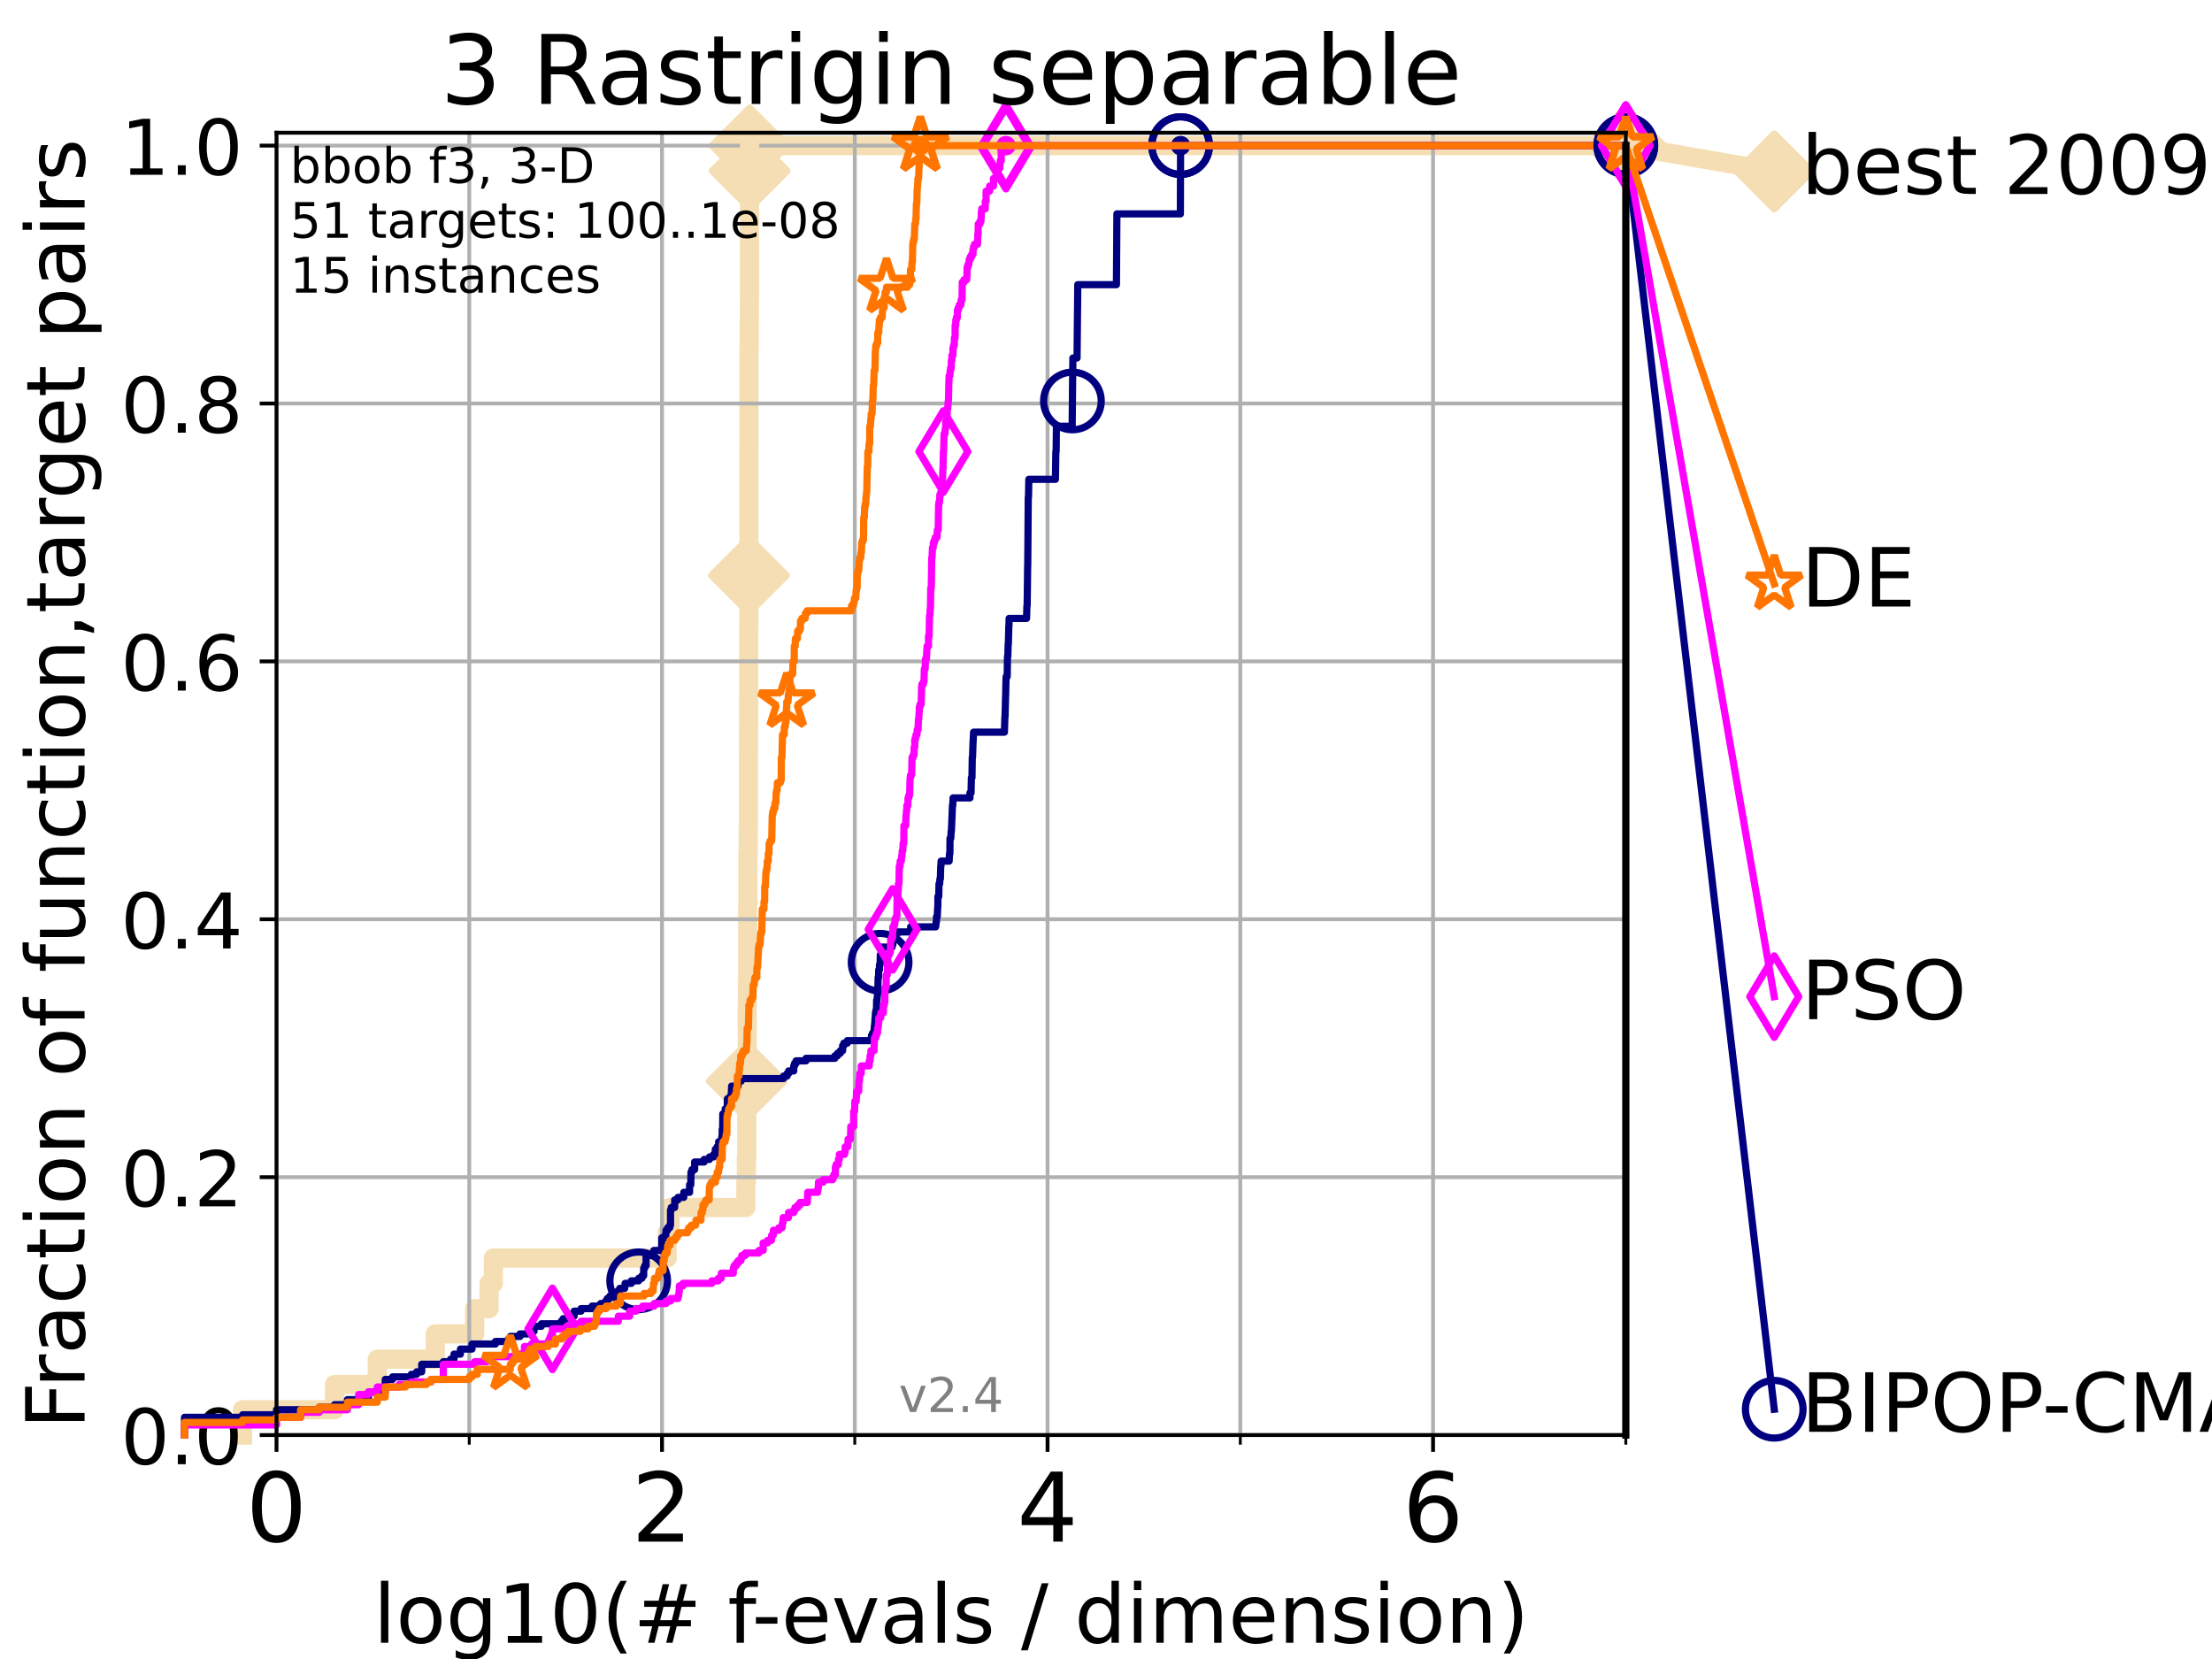 <?xml version="1.0" encoding="utf-8" standalone="no"?>
<!DOCTYPE svg PUBLIC "-//W3C//DTD SVG 1.1//EN"
  "http://www.w3.org/Graphics/SVG/1.1/DTD/svg11.dtd">
<!-- Created with matplotlib (https://matplotlib.org/) -->
<svg height="345.6pt" version="1.1" viewBox="0 0 460.8 345.6" width="460.8pt" xmlns="http://www.w3.org/2000/svg" xmlns:xlink="http://www.w3.org/1999/xlink">
 <defs>
  <style type="text/css">*{stroke-linecap:butt;stroke-linejoin:round;}</style>
 </defs>
 <g id="figure_1">
  <g id="patch_1">
   <path d="M 0 345.6 
L 460.8 345.6 
L 460.8 0 
L 0 0 
z
" style="fill:#ffffff;"/>
  </g>
  <g id="axes_1">
   <g id="patch_2">
    <path d="M 57.6 298.944 
L 338.688 298.944 
L 338.688 27.648 
L 57.6 27.648 
z
" style="fill:#ffffff;"/>
   </g>
   <g id="line2d_1">
    <path d="M 50.529 298.944 
L 50.529 293.677 
L 69.688 293.677 
L 69.688 288.41 
L 78.596 288.41 
L 78.596 283.143 
L 90.684 283.143 
L 90.684 277.877 
L 98.881 277.877 
L 98.881 272.61 
L 101.878 272.61 
L 101.878 267.343 
L 102.772 267.343 
L 102.772 262.076 
L 138.982 262.076 
L 138.982 256.809 
L 139.573 256.809 
L 139.573 251.542 
L 155.383 251.542 
L 155.383 246.275 
L 155.489 246.275 
L 155.489 241.009 
L 155.574 241.009 
L 155.574 225.208 
L 155.658 225.208 
L 155.658 209.407 
L 155.7 209.407 
L 155.7 204.141 
L 155.763 204.141 
L 155.763 188.34 
L 155.804 188.34 
L 155.804 177.806 
L 155.867 177.806 
L 155.867 172.539 
L 155.908 172.539 
L 155.908 156.739 
L 155.929 156.739 
L 155.929 151.472 
L 155.95 151.472 
L 155.95 146.205 
L 155.97 146.205 
L 155.97 130.404 
L 155.991 130.404 
L 155.991 119.871 
L 156.011 119.871 
L 156.011 93.536 
L 156.032 93.536 
L 156.032 72.469 
L 156.073 72.469 
L 156.073 67.202 
L 156.114 67.202 
L 156.114 61.935 
L 156.135 61.935 
L 156.135 35.601 
L 156.175 35.601 
L 156.175 30.334 
L 338.688 30.334 
" style="fill:none;stroke:#f5deb3;stroke-linecap:square;stroke-width:4;"/>
   </g>
   <g id="line2d_2">
    <defs>
     <path d="M -0 7.778 
L 7.778 0 
L 0 -7.778 
L -7.778 -0 
z
" id="m00cf71f77b" style="stroke:#f5deb3;stroke-linejoin:miter;stroke-width:1.5;"/>
    </defs>
    <g>
     <use style="fill:#f5deb3;stroke:#f5deb3;stroke-linejoin:miter;stroke-width:1.5;" x="155.574" xlink:href="#m00cf71f77b" y="225.208"/>
     <use style="fill:#f5deb3;stroke:#f5deb3;stroke-linejoin:miter;stroke-width:1.5;" x="156.011" xlink:href="#m00cf71f77b" y="119.871"/>
     <use style="fill:#f5deb3;stroke:#f5deb3;stroke-linejoin:miter;stroke-width:1.5;" x="156.175" xlink:href="#m00cf71f77b" y="35.601"/>
     <use style="fill:#f5deb3;stroke:#f5deb3;stroke-linejoin:miter;stroke-width:1.5;" x="156.175" xlink:href="#m00cf71f77b" y="30.334"/>
     <use style="fill:#f5deb3;stroke:#f5deb3;stroke-linejoin:miter;stroke-width:1.5;" x="156.175" xlink:href="#m00cf71f77b" y="30.334"/>
     <use style="fill:#f5deb3;stroke:#f5deb3;stroke-linejoin:miter;stroke-width:1.5;" x="338.688" xlink:href="#m00cf71f77b" y="30.334"/>
    </g>
   </g>
   <g id="line2d_3">
    <path style="fill:none;stroke:#f5deb3;stroke-linecap:square;stroke-width:4;"/>
    <g/>
   </g>
   <g id="line2d_4">
    <path d="M 338.688 30.334 
L 369.608 35.706 
" style="fill:none;stroke:#f5deb3;stroke-linecap:square;stroke-width:4;"/>
    <g>
     <use style="fill:#f5deb3;stroke:#f5deb3;stroke-linejoin:miter;stroke-width:1.5;" x="338.688" xlink:href="#m00cf71f77b" y="30.334"/>
     <use style="fill:#f5deb3;stroke:#f5deb3;stroke-linejoin:miter;stroke-width:1.5;" x="369.608" xlink:href="#m00cf71f77b" y="35.706"/>
    </g>
   </g>
   <g id="matplotlib.axis_1">
    <g id="xtick_1">
     <g id="line2d_5">
      <path clip-path="url(#p3463f81414)" d="M 57.6 298.944 
L 57.6 27.648 
" style="fill:none;stroke:#b0b0b0;stroke-linecap:square;stroke-width:0.8;"/>
     </g>
     <g id="line2d_6">
      <defs>
       <path d="M 0 0 
L 0 3.5 
" id="mf686a132c7" style="stroke:#000000;stroke-width:0.8;"/>
      </defs>
      <g>
       <use style="stroke:#000000;stroke-width:0.8;" x="57.6" xlink:href="#mf686a132c7" y="298.944"/>
      </g>
     </g>
     <g id="text_1">
      <!-- 0 -->
      <g transform="translate(51.237 321.141)scale(0.2 -0.2)">
       <defs>
        <path d="M 31.781 66.406 
Q 24.172 66.406 20.328 58.906 
Q 16.5 51.422 16.5 36.375 
Q 16.5 21.391 20.328 13.891 
Q 24.172 6.391 31.781 6.391 
Q 39.453 6.391 43.281 13.891 
Q 47.125 21.391 47.125 36.375 
Q 47.125 51.422 43.281 58.906 
Q 39.453 66.406 31.781 66.406 
z
M 31.781 74.219 
Q 44.047 74.219 50.516 64.516 
Q 56.984 54.828 56.984 36.375 
Q 56.984 17.969 50.516 8.266 
Q 44.047 -1.422 31.781 -1.422 
Q 19.531 -1.422 13.062 8.266 
Q 6.594 17.969 6.594 36.375 
Q 6.594 54.828 13.062 64.516 
Q 19.531 74.219 31.781 74.219 
z
" id="DejaVuSans-48"/>
       </defs>
       <use xlink:href="#DejaVuSans-48"/>
      </g>
     </g>
    </g>
    <g id="xtick_2">
     <g id="line2d_7">
      <path clip-path="url(#p3463f81414)" d="M 137.911 298.944 
L 137.911 27.648 
" style="fill:none;stroke:#b0b0b0;stroke-linecap:square;stroke-width:0.8;"/>
     </g>
     <g id="line2d_8">
      <g>
       <use style="stroke:#000000;stroke-width:0.8;" x="137.911" xlink:href="#mf686a132c7" y="298.944"/>
      </g>
     </g>
     <g id="text_2">
      <!-- 2 -->
      <g transform="translate(131.548 321.141)scale(0.2 -0.2)">
       <defs>
        <path d="M 19.188 8.297 
L 53.609 8.297 
L 53.609 0 
L 7.328 0 
L 7.328 8.297 
Q 12.938 14.109 22.625 23.891 
Q 32.328 33.688 34.812 36.531 
Q 39.547 41.844 41.422 45.531 
Q 43.312 49.219 43.312 52.781 
Q 43.312 58.594 39.234 62.25 
Q 35.156 65.922 28.609 65.922 
Q 23.969 65.922 18.812 64.312 
Q 13.672 62.703 7.812 59.422 
L 7.812 69.391 
Q 13.766 71.781 18.938 73 
Q 24.125 74.219 28.422 74.219 
Q 39.75 74.219 46.484 68.547 
Q 53.219 62.891 53.219 53.422 
Q 53.219 48.922 51.531 44.891 
Q 49.859 40.875 45.406 35.406 
Q 44.188 33.984 37.641 27.219 
Q 31.109 20.453 19.188 8.297 
z
" id="DejaVuSans-50"/>
       </defs>
       <use xlink:href="#DejaVuSans-50"/>
      </g>
     </g>
    </g>
    <g id="xtick_3">
     <g id="line2d_9">
      <path clip-path="url(#p3463f81414)" d="M 218.222 298.944 
L 218.222 27.648 
" style="fill:none;stroke:#b0b0b0;stroke-linecap:square;stroke-width:0.8;"/>
     </g>
     <g id="line2d_10">
      <g>
       <use style="stroke:#000000;stroke-width:0.8;" x="218.222" xlink:href="#mf686a132c7" y="298.944"/>
      </g>
     </g>
     <g id="text_3">
      <!-- 4 -->
      <g transform="translate(211.859 321.141)scale(0.2 -0.2)">
       <defs>
        <path d="M 37.797 64.312 
L 12.891 25.391 
L 37.797 25.391 
z
M 35.203 72.906 
L 47.609 72.906 
L 47.609 25.391 
L 58.016 25.391 
L 58.016 17.188 
L 47.609 17.188 
L 47.609 0 
L 37.797 0 
L 37.797 17.188 
L 4.891 17.188 
L 4.891 26.703 
z
" id="DejaVuSans-52"/>
       </defs>
       <use xlink:href="#DejaVuSans-52"/>
      </g>
     </g>
    </g>
    <g id="xtick_4">
     <g id="line2d_11">
      <path clip-path="url(#p3463f81414)" d="M 298.533 298.944 
L 298.533 27.648 
" style="fill:none;stroke:#b0b0b0;stroke-linecap:square;stroke-width:0.8;"/>
     </g>
     <g id="line2d_12">
      <g>
       <use style="stroke:#000000;stroke-width:0.8;" x="298.533" xlink:href="#mf686a132c7" y="298.944"/>
      </g>
     </g>
     <g id="text_4">
      <!-- 6 -->
      <g transform="translate(292.17 321.141)scale(0.2 -0.2)">
       <defs>
        <path d="M 33.016 40.375 
Q 26.375 40.375 22.484 35.828 
Q 18.609 31.297 18.609 23.391 
Q 18.609 15.531 22.484 10.953 
Q 26.375 6.391 33.016 6.391 
Q 39.656 6.391 43.531 10.953 
Q 47.406 15.531 47.406 23.391 
Q 47.406 31.297 43.531 35.828 
Q 39.656 40.375 33.016 40.375 
z
M 52.594 71.297 
L 52.594 62.312 
Q 48.875 64.062 45.094 64.984 
Q 41.312 65.922 37.594 65.922 
Q 27.828 65.922 22.672 59.328 
Q 17.531 52.734 16.797 39.406 
Q 19.672 43.656 24.016 45.922 
Q 28.375 48.188 33.594 48.188 
Q 44.578 48.188 50.953 41.516 
Q 57.328 34.859 57.328 23.391 
Q 57.328 12.156 50.688 5.359 
Q 44.047 -1.422 33.016 -1.422 
Q 20.359 -1.422 13.672 8.266 
Q 6.984 17.969 6.984 36.375 
Q 6.984 53.656 15.188 63.938 
Q 23.391 74.219 37.203 74.219 
Q 40.922 74.219 44.703 73.484 
Q 48.484 72.75 52.594 71.297 
z
" id="DejaVuSans-54"/>
       </defs>
       <use xlink:href="#DejaVuSans-54"/>
      </g>
     </g>
    </g>
    <g id="xtick_5">
     <g id="line2d_13">
      <path clip-path="url(#p3463f81414)" d="M 97.755 298.944 
L 97.755 27.648 
" style="fill:none;stroke:#b0b0b0;stroke-linecap:square;stroke-width:0.8;"/>
     </g>
     <g id="line2d_14">
      <defs>
       <path d="M 0 0 
L 0 2 
" id="m5af049f29b" style="stroke:#000000;stroke-width:0.6;"/>
      </defs>
      <g>
       <use style="stroke:#000000;stroke-width:0.6;" x="97.755" xlink:href="#m5af049f29b" y="298.944"/>
      </g>
     </g>
    </g>
    <g id="xtick_6">
     <g id="line2d_15">
      <path clip-path="url(#p3463f81414)" d="M 178.066 298.944 
L 178.066 27.648 
" style="fill:none;stroke:#b0b0b0;stroke-linecap:square;stroke-width:0.8;"/>
     </g>
     <g id="line2d_16">
      <g>
       <use style="stroke:#000000;stroke-width:0.6;" x="178.066" xlink:href="#m5af049f29b" y="298.944"/>
      </g>
     </g>
    </g>
    <g id="xtick_7">
     <g id="line2d_17">
      <path clip-path="url(#p3463f81414)" d="M 258.377 298.944 
L 258.377 27.648 
" style="fill:none;stroke:#b0b0b0;stroke-linecap:square;stroke-width:0.8;"/>
     </g>
     <g id="line2d_18">
      <g>
       <use style="stroke:#000000;stroke-width:0.6;" x="258.377" xlink:href="#m5af049f29b" y="298.944"/>
      </g>
     </g>
    </g>
    <g id="xtick_8">
     <g id="line2d_19">
      <path clip-path="url(#p3463f81414)" d="M 338.688 298.944 
L 338.688 27.648 
" style="fill:none;stroke:#b0b0b0;stroke-linecap:square;stroke-width:0.8;"/>
     </g>
     <g id="line2d_20">
      <g>
       <use style="stroke:#000000;stroke-width:0.6;" x="338.688" xlink:href="#m5af049f29b" y="298.944"/>
      </g>
     </g>
    </g>
    <g id="text_5">
     <!-- log10(# f-evals / dimension) -->
     <g transform="translate(77.764 342.218)scale(0.17 -0.17)">
      <defs>
       <path d="M 9.422 75.984 
L 18.406 75.984 
L 18.406 0 
L 9.422 0 
z
" id="DejaVuSans-108"/>
       <path d="M 30.609 48.391 
Q 23.391 48.391 19.188 42.75 
Q 14.984 37.109 14.984 27.297 
Q 14.984 17.484 19.156 11.844 
Q 23.344 6.203 30.609 6.203 
Q 37.797 6.203 41.984 11.859 
Q 46.188 17.531 46.188 27.297 
Q 46.188 37.016 41.984 42.703 
Q 37.797 48.391 30.609 48.391 
z
M 30.609 56 
Q 42.328 56 49.016 48.375 
Q 55.719 40.766 55.719 27.297 
Q 55.719 13.875 49.016 6.219 
Q 42.328 -1.422 30.609 -1.422 
Q 18.844 -1.422 12.172 6.219 
Q 5.516 13.875 5.516 27.297 
Q 5.516 40.766 12.172 48.375 
Q 18.844 56 30.609 56 
z
" id="DejaVuSans-111"/>
       <path d="M 45.406 27.984 
Q 45.406 37.75 41.375 43.109 
Q 37.359 48.484 30.078 48.484 
Q 22.859 48.484 18.828 43.109 
Q 14.797 37.75 14.797 27.984 
Q 14.797 18.266 18.828 12.891 
Q 22.859 7.516 30.078 7.516 
Q 37.359 7.516 41.375 12.891 
Q 45.406 18.266 45.406 27.984 
z
M 54.391 6.781 
Q 54.391 -7.172 48.188 -13.984 
Q 42 -20.797 29.203 -20.797 
Q 24.469 -20.797 20.266 -20.094 
Q 16.062 -19.391 12.109 -17.922 
L 12.109 -9.188 
Q 16.062 -11.328 19.922 -12.344 
Q 23.781 -13.375 27.781 -13.375 
Q 36.625 -13.375 41.016 -8.766 
Q 45.406 -4.156 45.406 5.172 
L 45.406 9.625 
Q 42.625 4.781 38.281 2.391 
Q 33.938 0 27.875 0 
Q 17.828 0 11.672 7.656 
Q 5.516 15.328 5.516 27.984 
Q 5.516 40.672 11.672 48.328 
Q 17.828 56 27.875 56 
Q 33.938 56 38.281 53.609 
Q 42.625 51.219 45.406 46.391 
L 45.406 54.688 
L 54.391 54.688 
z
" id="DejaVuSans-103"/>
       <path d="M 12.406 8.297 
L 28.516 8.297 
L 28.516 63.922 
L 10.984 60.406 
L 10.984 69.391 
L 28.422 72.906 
L 38.281 72.906 
L 38.281 8.297 
L 54.391 8.297 
L 54.391 0 
L 12.406 0 
z
" id="DejaVuSans-49"/>
       <path d="M 31 75.875 
Q 24.469 64.656 21.281 53.656 
Q 18.109 42.672 18.109 31.391 
Q 18.109 20.125 21.312 9.062 
Q 24.516 -2 31 -13.188 
L 23.188 -13.188 
Q 15.875 -1.703 12.234 9.375 
Q 8.594 20.453 8.594 31.391 
Q 8.594 42.281 12.203 53.312 
Q 15.828 64.359 23.188 75.875 
z
" id="DejaVuSans-40"/>
       <path d="M 51.125 44 
L 36.922 44 
L 32.812 27.688 
L 47.125 27.688 
z
M 43.797 71.781 
L 38.719 51.516 
L 52.984 51.516 
L 58.109 71.781 
L 65.922 71.781 
L 60.891 51.516 
L 76.125 51.516 
L 76.125 44 
L 58.984 44 
L 54.984 27.688 
L 70.516 27.688 
L 70.516 20.219 
L 53.078 20.219 
L 48 0 
L 40.188 0 
L 45.219 20.219 
L 30.906 20.219 
L 25.875 0 
L 18.016 0 
L 23.094 20.219 
L 7.719 20.219 
L 7.719 27.688 
L 24.906 27.688 
L 29 44 
L 13.281 44 
L 13.281 51.516 
L 30.906 51.516 
L 35.891 71.781 
z
" id="DejaVuSans-35"/>
       <path id="DejaVuSans-32"/>
       <path d="M 37.109 75.984 
L 37.109 68.5 
L 28.516 68.5 
Q 23.688 68.5 21.797 66.547 
Q 19.922 64.594 19.922 59.516 
L 19.922 54.688 
L 34.719 54.688 
L 34.719 47.703 
L 19.922 47.703 
L 19.922 0 
L 10.891 0 
L 10.891 47.703 
L 2.297 47.703 
L 2.297 54.688 
L 10.891 54.688 
L 10.891 58.5 
Q 10.891 67.625 15.141 71.797 
Q 19.391 75.984 28.609 75.984 
z
" id="DejaVuSans-102"/>
       <path d="M 4.891 31.391 
L 31.203 31.391 
L 31.203 23.391 
L 4.891 23.391 
z
" id="DejaVuSans-45"/>
       <path d="M 56.203 29.594 
L 56.203 25.203 
L 14.891 25.203 
Q 15.484 15.922 20.484 11.062 
Q 25.484 6.203 34.422 6.203 
Q 39.594 6.203 44.453 7.469 
Q 49.312 8.734 54.109 11.281 
L 54.109 2.781 
Q 49.266 0.734 44.188 -0.344 
Q 39.109 -1.422 33.891 -1.422 
Q 20.797 -1.422 13.156 6.188 
Q 5.516 13.812 5.516 26.812 
Q 5.516 40.234 12.766 48.109 
Q 20.016 56 32.328 56 
Q 43.359 56 49.781 48.891 
Q 56.203 41.797 56.203 29.594 
z
M 47.219 32.234 
Q 47.125 39.594 43.094 43.984 
Q 39.062 48.391 32.422 48.391 
Q 24.906 48.391 20.391 44.141 
Q 15.875 39.891 15.188 32.172 
z
" id="DejaVuSans-101"/>
       <path d="M 2.984 54.688 
L 12.5 54.688 
L 29.594 8.797 
L 46.688 54.688 
L 56.203 54.688 
L 35.688 0 
L 23.484 0 
z
" id="DejaVuSans-118"/>
       <path d="M 34.281 27.484 
Q 23.391 27.484 19.188 25 
Q 14.984 22.516 14.984 16.5 
Q 14.984 11.719 18.141 8.906 
Q 21.297 6.109 26.703 6.109 
Q 34.188 6.109 38.703 11.406 
Q 43.219 16.703 43.219 25.484 
L 43.219 27.484 
z
M 52.203 31.203 
L 52.203 0 
L 43.219 0 
L 43.219 8.297 
Q 40.141 3.328 35.547 0.953 
Q 30.953 -1.422 24.312 -1.422 
Q 15.922 -1.422 10.953 3.297 
Q 6 8.016 6 15.922 
Q 6 25.141 12.172 29.828 
Q 18.359 34.516 30.609 34.516 
L 43.219 34.516 
L 43.219 35.406 
Q 43.219 41.609 39.141 45 
Q 35.062 48.391 27.688 48.391 
Q 23 48.391 18.547 47.266 
Q 14.109 46.141 10.016 43.891 
L 10.016 52.203 
Q 14.938 54.109 19.578 55.047 
Q 24.219 56 28.609 56 
Q 40.484 56 46.344 49.844 
Q 52.203 43.703 52.203 31.203 
z
" id="DejaVuSans-97"/>
       <path d="M 44.281 53.078 
L 44.281 44.578 
Q 40.484 46.531 36.375 47.5 
Q 32.281 48.484 27.875 48.484 
Q 21.188 48.484 17.844 46.438 
Q 14.5 44.391 14.5 40.281 
Q 14.5 37.156 16.891 35.375 
Q 19.281 33.594 26.516 31.984 
L 29.594 31.297 
Q 39.156 29.25 43.188 25.516 
Q 47.219 21.781 47.219 15.094 
Q 47.219 7.469 41.188 3.016 
Q 35.156 -1.422 24.609 -1.422 
Q 20.219 -1.422 15.453 -0.562 
Q 10.688 0.297 5.422 2 
L 5.422 11.281 
Q 10.406 8.688 15.234 7.391 
Q 20.062 6.109 24.812 6.109 
Q 31.156 6.109 34.562 8.281 
Q 37.984 10.453 37.984 14.406 
Q 37.984 18.062 35.516 20.016 
Q 33.062 21.969 24.703 23.781 
L 21.578 24.516 
Q 13.234 26.266 9.516 29.906 
Q 5.812 33.547 5.812 39.891 
Q 5.812 47.609 11.281 51.797 
Q 16.75 56 26.812 56 
Q 31.781 56 36.172 55.266 
Q 40.578 54.547 44.281 53.078 
z
" id="DejaVuSans-115"/>
       <path d="M 25.391 72.906 
L 33.688 72.906 
L 8.297 -9.281 
L 0 -9.281 
z
" id="DejaVuSans-47"/>
       <path d="M 45.406 46.391 
L 45.406 75.984 
L 54.391 75.984 
L 54.391 0 
L 45.406 0 
L 45.406 8.203 
Q 42.578 3.328 38.25 0.953 
Q 33.938 -1.422 27.875 -1.422 
Q 17.969 -1.422 11.734 6.484 
Q 5.516 14.406 5.516 27.297 
Q 5.516 40.188 11.734 48.094 
Q 17.969 56 27.875 56 
Q 33.938 56 38.25 53.625 
Q 42.578 51.266 45.406 46.391 
z
M 14.797 27.297 
Q 14.797 17.391 18.875 11.75 
Q 22.953 6.109 30.078 6.109 
Q 37.203 6.109 41.297 11.75 
Q 45.406 17.391 45.406 27.297 
Q 45.406 37.203 41.297 42.844 
Q 37.203 48.484 30.078 48.484 
Q 22.953 48.484 18.875 42.844 
Q 14.797 37.203 14.797 27.297 
z
" id="DejaVuSans-100"/>
       <path d="M 9.422 54.688 
L 18.406 54.688 
L 18.406 0 
L 9.422 0 
z
M 9.422 75.984 
L 18.406 75.984 
L 18.406 64.594 
L 9.422 64.594 
z
" id="DejaVuSans-105"/>
       <path d="M 52 44.188 
Q 55.375 50.25 60.062 53.125 
Q 64.75 56 71.094 56 
Q 79.641 56 84.281 50.016 
Q 88.922 44.047 88.922 33.016 
L 88.922 0 
L 79.891 0 
L 79.891 32.719 
Q 79.891 40.578 77.094 44.375 
Q 74.312 48.188 68.609 48.188 
Q 61.625 48.188 57.562 43.547 
Q 53.516 38.922 53.516 30.906 
L 53.516 0 
L 44.484 0 
L 44.484 32.719 
Q 44.484 40.625 41.703 44.406 
Q 38.922 48.188 33.109 48.188 
Q 26.219 48.188 22.156 43.531 
Q 18.109 38.875 18.109 30.906 
L 18.109 0 
L 9.078 0 
L 9.078 54.688 
L 18.109 54.688 
L 18.109 46.188 
Q 21.188 51.219 25.484 53.609 
Q 29.781 56 35.688 56 
Q 41.656 56 45.828 52.969 
Q 50 49.953 52 44.188 
z
" id="DejaVuSans-109"/>
       <path d="M 54.891 33.016 
L 54.891 0 
L 45.906 0 
L 45.906 32.719 
Q 45.906 40.484 42.875 44.328 
Q 39.844 48.188 33.797 48.188 
Q 26.516 48.188 22.312 43.547 
Q 18.109 38.922 18.109 30.906 
L 18.109 0 
L 9.078 0 
L 9.078 54.688 
L 18.109 54.688 
L 18.109 46.188 
Q 21.344 51.125 25.703 53.562 
Q 30.078 56 35.797 56 
Q 45.219 56 50.047 50.172 
Q 54.891 44.344 54.891 33.016 
z
" id="DejaVuSans-110"/>
       <path d="M 8.016 75.875 
L 15.828 75.875 
Q 23.141 64.359 26.781 53.312 
Q 30.422 42.281 30.422 31.391 
Q 30.422 20.453 26.781 9.375 
Q 23.141 -1.703 15.828 -13.188 
L 8.016 -13.188 
Q 14.5 -2 17.703 9.062 
Q 20.906 20.125 20.906 31.391 
Q 20.906 42.672 17.703 53.656 
Q 14.5 64.656 8.016 75.875 
z
" id="DejaVuSans-41"/>
      </defs>
      <use xlink:href="#DejaVuSans-108"/>
      <use x="27.783" xlink:href="#DejaVuSans-111"/>
      <use x="88.965" xlink:href="#DejaVuSans-103"/>
      <use x="152.441" xlink:href="#DejaVuSans-49"/>
      <use x="216.064" xlink:href="#DejaVuSans-48"/>
      <use x="279.688" xlink:href="#DejaVuSans-40"/>
      <use x="318.701" xlink:href="#DejaVuSans-35"/>
      <use x="402.49" xlink:href="#DejaVuSans-32"/>
      <use x="434.277" xlink:href="#DejaVuSans-102"/>
      <use x="463.982" xlink:href="#DejaVuSans-45"/>
      <use x="500.066" xlink:href="#DejaVuSans-101"/>
      <use x="561.59" xlink:href="#DejaVuSans-118"/>
      <use x="620.77" xlink:href="#DejaVuSans-97"/>
      <use x="682.049" xlink:href="#DejaVuSans-108"/>
      <use x="709.832" xlink:href="#DejaVuSans-115"/>
      <use x="761.932" xlink:href="#DejaVuSans-32"/>
      <use x="793.719" xlink:href="#DejaVuSans-47"/>
      <use x="827.41" xlink:href="#DejaVuSans-32"/>
      <use x="859.197" xlink:href="#DejaVuSans-100"/>
      <use x="922.674" xlink:href="#DejaVuSans-105"/>
      <use x="950.457" xlink:href="#DejaVuSans-109"/>
      <use x="1047.869" xlink:href="#DejaVuSans-101"/>
      <use x="1109.393" xlink:href="#DejaVuSans-110"/>
      <use x="1172.771" xlink:href="#DejaVuSans-115"/>
      <use x="1224.871" xlink:href="#DejaVuSans-105"/>
      <use x="1252.654" xlink:href="#DejaVuSans-111"/>
      <use x="1313.836" xlink:href="#DejaVuSans-110"/>
      <use x="1377.215" xlink:href="#DejaVuSans-41"/>
     </g>
    </g>
   </g>
   <g id="matplotlib.axis_2">
    <g id="ytick_1">
     <g id="line2d_21">
      <path clip-path="url(#p3463f81414)" d="M 57.6 298.944 
L 338.688 298.944 
" style="fill:none;stroke:#b0b0b0;stroke-linecap:square;stroke-width:0.8;"/>
     </g>
     <g id="line2d_22">
      <defs>
       <path d="M 0 0 
L -3.5 0 
" id="m98e127e104" style="stroke:#000000;stroke-width:0.8;"/>
      </defs>
      <g>
       <use style="stroke:#000000;stroke-width:0.8;" x="57.6" xlink:href="#m98e127e104" y="298.944"/>
      </g>
     </g>
     <g id="text_6">
      <!-- 0.0 -->
      <g transform="translate(25.155 305.023)scale(0.16 -0.16)">
       <defs>
        <path d="M 10.688 12.406 
L 21 12.406 
L 21 0 
L 10.688 0 
z
" id="DejaVuSans-46"/>
       </defs>
       <use xlink:href="#DejaVuSans-48"/>
       <use x="63.623" xlink:href="#DejaVuSans-46"/>
       <use x="95.41" xlink:href="#DejaVuSans-48"/>
      </g>
     </g>
    </g>
    <g id="ytick_2">
     <g id="line2d_23">
      <path clip-path="url(#p3463f81414)" d="M 57.6 245.222 
L 338.688 245.222 
" style="fill:none;stroke:#b0b0b0;stroke-linecap:square;stroke-width:0.8;"/>
     </g>
     <g id="line2d_24">
      <g>
       <use style="stroke:#000000;stroke-width:0.8;" x="57.6" xlink:href="#m98e127e104" y="245.222"/>
      </g>
     </g>
     <g id="text_7">
      <!-- 0.2 -->
      <g transform="translate(25.155 251.301)scale(0.16 -0.16)">
       <use xlink:href="#DejaVuSans-48"/>
       <use x="63.623" xlink:href="#DejaVuSans-46"/>
       <use x="95.41" xlink:href="#DejaVuSans-50"/>
      </g>
     </g>
    </g>
    <g id="ytick_3">
     <g id="line2d_25">
      <path clip-path="url(#p3463f81414)" d="M 57.6 191.5 
L 338.688 191.5 
" style="fill:none;stroke:#b0b0b0;stroke-linecap:square;stroke-width:0.8;"/>
     </g>
     <g id="line2d_26">
      <g>
       <use style="stroke:#000000;stroke-width:0.8;" x="57.6" xlink:href="#m98e127e104" y="191.5"/>
      </g>
     </g>
     <g id="text_8">
      <!-- 0.4 -->
      <g transform="translate(25.155 197.579)scale(0.16 -0.16)">
       <use xlink:href="#DejaVuSans-48"/>
       <use x="63.623" xlink:href="#DejaVuSans-46"/>
       <use x="95.41" xlink:href="#DejaVuSans-52"/>
      </g>
     </g>
    </g>
    <g id="ytick_4">
     <g id="line2d_27">
      <path clip-path="url(#p3463f81414)" d="M 57.6 137.778 
L 338.688 137.778 
" style="fill:none;stroke:#b0b0b0;stroke-linecap:square;stroke-width:0.8;"/>
     </g>
     <g id="line2d_28">
      <g>
       <use style="stroke:#000000;stroke-width:0.8;" x="57.6" xlink:href="#m98e127e104" y="137.778"/>
      </g>
     </g>
     <g id="text_9">
      <!-- 0.6 -->
      <g transform="translate(25.155 143.857)scale(0.16 -0.16)">
       <use xlink:href="#DejaVuSans-48"/>
       <use x="63.623" xlink:href="#DejaVuSans-46"/>
       <use x="95.41" xlink:href="#DejaVuSans-54"/>
      </g>
     </g>
    </g>
    <g id="ytick_5">
     <g id="line2d_29">
      <path clip-path="url(#p3463f81414)" d="M 57.6 84.056 
L 338.688 84.056 
" style="fill:none;stroke:#b0b0b0;stroke-linecap:square;stroke-width:0.8;"/>
     </g>
     <g id="line2d_30">
      <g>
       <use style="stroke:#000000;stroke-width:0.8;" x="57.6" xlink:href="#m98e127e104" y="84.056"/>
      </g>
     </g>
     <g id="text_10">
      <!-- 0.8 -->
      <g transform="translate(25.155 90.135)scale(0.16 -0.16)">
       <defs>
        <path d="M 31.781 34.625 
Q 24.75 34.625 20.719 30.859 
Q 16.703 27.094 16.703 20.516 
Q 16.703 13.922 20.719 10.156 
Q 24.75 6.391 31.781 6.391 
Q 38.812 6.391 42.859 10.172 
Q 46.922 13.969 46.922 20.516 
Q 46.922 27.094 42.891 30.859 
Q 38.875 34.625 31.781 34.625 
z
M 21.922 38.812 
Q 15.578 40.375 12.031 44.719 
Q 8.5 49.078 8.5 55.328 
Q 8.5 64.062 14.719 69.141 
Q 20.953 74.219 31.781 74.219 
Q 42.672 74.219 48.875 69.141 
Q 55.078 64.062 55.078 55.328 
Q 55.078 49.078 51.531 44.719 
Q 48 40.375 41.703 38.812 
Q 48.828 37.156 52.797 32.312 
Q 56.781 27.484 56.781 20.516 
Q 56.781 9.906 50.312 4.234 
Q 43.844 -1.422 31.781 -1.422 
Q 19.734 -1.422 13.25 4.234 
Q 6.781 9.906 6.781 20.516 
Q 6.781 27.484 10.781 32.312 
Q 14.797 37.156 21.922 38.812 
z
M 18.312 54.391 
Q 18.312 48.734 21.844 45.562 
Q 25.391 42.391 31.781 42.391 
Q 38.141 42.391 41.719 45.562 
Q 45.312 48.734 45.312 54.391 
Q 45.312 60.062 41.719 63.234 
Q 38.141 66.406 31.781 66.406 
Q 25.391 66.406 21.844 63.234 
Q 18.312 60.062 18.312 54.391 
z
" id="DejaVuSans-56"/>
       </defs>
       <use xlink:href="#DejaVuSans-48"/>
       <use x="63.623" xlink:href="#DejaVuSans-46"/>
       <use x="95.41" xlink:href="#DejaVuSans-56"/>
      </g>
     </g>
    </g>
    <g id="ytick_6">
     <g id="line2d_31">
      <path clip-path="url(#p3463f81414)" d="M 57.6 30.334 
L 338.688 30.334 
" style="fill:none;stroke:#b0b0b0;stroke-linecap:square;stroke-width:0.8;"/>
     </g>
     <g id="line2d_32">
      <g>
       <use style="stroke:#000000;stroke-width:0.8;" x="57.6" xlink:href="#m98e127e104" y="30.334"/>
      </g>
     </g>
     <g id="text_11">
      <!-- 1.0 -->
      <g transform="translate(25.155 36.413)scale(0.16 -0.16)">
       <use xlink:href="#DejaVuSans-49"/>
       <use x="63.623" xlink:href="#DejaVuSans-46"/>
       <use x="95.41" xlink:href="#DejaVuSans-48"/>
      </g>
     </g>
    </g>
    <g id="text_12">
     <!-- Fraction of function,target pairs -->
     <g transform="translate(17.62 297.681)rotate(-90)scale(0.17 -0.17)">
      <defs>
       <path d="M 9.812 72.906 
L 51.703 72.906 
L 51.703 64.594 
L 19.672 64.594 
L 19.672 43.109 
L 48.578 43.109 
L 48.578 34.812 
L 19.672 34.812 
L 19.672 0 
L 9.812 0 
z
" id="DejaVuSans-70"/>
       <path d="M 41.109 46.297 
Q 39.594 47.172 37.812 47.578 
Q 36.031 48 33.891 48 
Q 26.266 48 22.188 43.047 
Q 18.109 38.094 18.109 28.812 
L 18.109 0 
L 9.078 0 
L 9.078 54.688 
L 18.109 54.688 
L 18.109 46.188 
Q 20.953 51.172 25.484 53.578 
Q 30.031 56 36.531 56 
Q 37.453 56 38.578 55.875 
Q 39.703 55.766 41.062 55.516 
z
" id="DejaVuSans-114"/>
       <path d="M 48.781 52.594 
L 48.781 44.188 
Q 44.969 46.297 41.141 47.344 
Q 37.312 48.391 33.406 48.391 
Q 24.656 48.391 19.812 42.844 
Q 14.984 37.312 14.984 27.297 
Q 14.984 17.281 19.812 11.734 
Q 24.656 6.203 33.406 6.203 
Q 37.312 6.203 41.141 7.25 
Q 44.969 8.297 48.781 10.406 
L 48.781 2.094 
Q 45.016 0.344 40.984 -0.531 
Q 36.969 -1.422 32.422 -1.422 
Q 20.062 -1.422 12.781 6.344 
Q 5.516 14.109 5.516 27.297 
Q 5.516 40.672 12.859 48.328 
Q 20.219 56 33.016 56 
Q 37.156 56 41.109 55.141 
Q 45.062 54.297 48.781 52.594 
z
" id="DejaVuSans-99"/>
       <path d="M 18.312 70.219 
L 18.312 54.688 
L 36.812 54.688 
L 36.812 47.703 
L 18.312 47.703 
L 18.312 18.016 
Q 18.312 11.328 20.141 9.422 
Q 21.969 7.516 27.594 7.516 
L 36.812 7.516 
L 36.812 0 
L 27.594 0 
Q 17.188 0 13.234 3.875 
Q 9.281 7.766 9.281 18.016 
L 9.281 47.703 
L 2.688 47.703 
L 2.688 54.688 
L 9.281 54.688 
L 9.281 70.219 
z
" id="DejaVuSans-116"/>
       <path d="M 8.5 21.578 
L 8.5 54.688 
L 17.484 54.688 
L 17.484 21.922 
Q 17.484 14.156 20.5 10.266 
Q 23.531 6.391 29.594 6.391 
Q 36.859 6.391 41.078 11.031 
Q 45.312 15.672 45.312 23.688 
L 45.312 54.688 
L 54.297 54.688 
L 54.297 0 
L 45.312 0 
L 45.312 8.406 
Q 42.047 3.422 37.719 1 
Q 33.406 -1.422 27.688 -1.422 
Q 18.266 -1.422 13.375 4.438 
Q 8.5 10.297 8.5 21.578 
z
M 31.109 56 
z
" id="DejaVuSans-117"/>
       <path d="M 11.719 12.406 
L 22.016 12.406 
L 22.016 4 
L 14.016 -11.625 
L 7.719 -11.625 
L 11.719 4 
z
" id="DejaVuSans-44"/>
       <path d="M 18.109 8.203 
L 18.109 -20.797 
L 9.078 -20.797 
L 9.078 54.688 
L 18.109 54.688 
L 18.109 46.391 
Q 20.953 51.266 25.266 53.625 
Q 29.594 56 35.594 56 
Q 45.562 56 51.781 48.094 
Q 58.016 40.188 58.016 27.297 
Q 58.016 14.406 51.781 6.484 
Q 45.562 -1.422 35.594 -1.422 
Q 29.594 -1.422 25.266 0.953 
Q 20.953 3.328 18.109 8.203 
z
M 48.688 27.297 
Q 48.688 37.203 44.609 42.844 
Q 40.531 48.484 33.406 48.484 
Q 26.266 48.484 22.188 42.844 
Q 18.109 37.203 18.109 27.297 
Q 18.109 17.391 22.188 11.75 
Q 26.266 6.109 33.406 6.109 
Q 40.531 6.109 44.609 11.75 
Q 48.688 17.391 48.688 27.297 
z
" id="DejaVuSans-112"/>
      </defs>
      <use xlink:href="#DejaVuSans-70"/>
      <use x="50.27" xlink:href="#DejaVuSans-114"/>
      <use x="91.383" xlink:href="#DejaVuSans-97"/>
      <use x="152.662" xlink:href="#DejaVuSans-99"/>
      <use x="207.643" xlink:href="#DejaVuSans-116"/>
      <use x="246.852" xlink:href="#DejaVuSans-105"/>
      <use x="274.635" xlink:href="#DejaVuSans-111"/>
      <use x="335.816" xlink:href="#DejaVuSans-110"/>
      <use x="399.195" xlink:href="#DejaVuSans-32"/>
      <use x="430.982" xlink:href="#DejaVuSans-111"/>
      <use x="492.164" xlink:href="#DejaVuSans-102"/>
      <use x="527.369" xlink:href="#DejaVuSans-32"/>
      <use x="559.156" xlink:href="#DejaVuSans-102"/>
      <use x="594.361" xlink:href="#DejaVuSans-117"/>
      <use x="657.74" xlink:href="#DejaVuSans-110"/>
      <use x="721.119" xlink:href="#DejaVuSans-99"/>
      <use x="776.1" xlink:href="#DejaVuSans-116"/>
      <use x="815.309" xlink:href="#DejaVuSans-105"/>
      <use x="843.092" xlink:href="#DejaVuSans-111"/>
      <use x="904.273" xlink:href="#DejaVuSans-110"/>
      <use x="967.652" xlink:href="#DejaVuSans-44"/>
      <use x="999.439" xlink:href="#DejaVuSans-116"/>
      <use x="1038.648" xlink:href="#DejaVuSans-97"/>
      <use x="1099.928" xlink:href="#DejaVuSans-114"/>
      <use x="1139.291" xlink:href="#DejaVuSans-103"/>
      <use x="1202.768" xlink:href="#DejaVuSans-101"/>
      <use x="1264.291" xlink:href="#DejaVuSans-116"/>
      <use x="1303.5" xlink:href="#DejaVuSans-32"/>
      <use x="1335.287" xlink:href="#DejaVuSans-112"/>
      <use x="1398.764" xlink:href="#DejaVuSans-97"/>
      <use x="1460.043" xlink:href="#DejaVuSans-105"/>
      <use x="1487.826" xlink:href="#DejaVuSans-114"/>
      <use x="1528.939" xlink:href="#DejaVuSans-115"/>
     </g>
    </g>
   </g>
   <g id="line2d_33">
    <defs>
     <path d="M 0 1.5 
C 0.398 1.5 0.779 1.342 1.061 1.061 
C 1.342 0.779 1.5 0.398 1.5 0 
C 1.5 -0.398 1.342 -0.779 1.061 -1.061 
C 0.779 -1.342 0.398 -1.5 0 -1.5 
C -0.398 -1.5 -0.779 -1.342 -1.061 -1.061 
C -1.342 -0.779 -1.5 -0.398 -1.5 0 
C -1.5 0.398 -1.342 0.779 -1.061 1.061 
C -0.779 1.342 -0.398 1.5 0 1.5 
z
" id="mbd56ffdc8a" style="stroke:#f5deb3;"/>
    </defs>
    <g>
     <use style="fill:#f5deb3;stroke:#f5deb3;" x="156.175" xlink:href="#mbd56ffdc8a" y="30.334"/>
     <use style="fill:#f5deb3;stroke:#f5deb3;" x="156.175" xlink:href="#mbd56ffdc8a" y="30.334"/>
    </g>
   </g>
   <g id="line2d_34">
    <defs>
     <path d="M 0 1.5 
C 0.398 1.5 0.779 1.342 1.061 1.061 
C 1.342 0.779 1.5 0.398 1.5 0 
C 1.5 -0.398 1.342 -0.779 1.061 -1.061 
C 0.779 -1.342 0.398 -1.5 0 -1.5 
C -0.398 -1.5 -0.779 -1.342 -1.061 -1.061 
C -1.342 -0.779 -1.5 -0.398 -1.5 0 
C -1.5 0.398 -1.342 0.779 -1.061 1.061 
C -0.779 1.342 -0.398 1.5 0 1.5 
z
" id="mb27aabd3dd" style="stroke:#000080;"/>
    </defs>
    <g>
     <use style="fill:#000080;stroke:#000080;" x="245.938" xlink:href="#mb27aabd3dd" y="30.334"/>
     <use style="fill:#000080;stroke:#000080;" x="245.938" xlink:href="#mb27aabd3dd" y="30.334"/>
    </g>
   </g>
   <g id="line2d_35">
    <path d="M 38.441 298.944 
L 38.441 295.257 
L 50.529 295.257 
L 50.529 294.731 
L 57.6 294.731 
L 57.6 293.677 
L 66.508 293.677 
L 66.508 293.15 
L 69.688 293.15 
L 69.688 292.624 
L 72.376 292.624 
L 72.376 291.57 
L 76.759 291.57 
L 76.759 289.99 
L 80.259 289.99 
L 80.259 287.357 
L 81.776 287.357 
L 81.776 286.83 
L 85.667 286.83 
L 85.667 286.304 
L 86.793 286.304 
L 86.793 285.777 
L 87.85 285.777 
L 87.85 284.197 
L 92.347 284.197 
L 92.347 283.67 
L 93.864 283.67 
L 93.864 283.143 
L 94.576 283.143 
L 94.576 282.09 
L 95.918 282.09 
L 95.918 281.037 
L 98.327 281.037 
L 98.327 279.983 
L 103.203 279.983 
L 103.203 279.457 
L 105.952 279.457 
L 105.952 278.93 
L 106.312 278.93 
L 106.312 278.403 
L 108.326 278.403 
L 108.326 277.877 
L 110.132 277.877 
L 110.132 277.35 
L 111.239 277.35 
L 111.239 276.296 
L 112.779 276.296 
L 112.779 275.77 
L 116.914 275.77 
L 116.914 275.243 
L 117.298 275.243 
L 117.298 274.716 
L 118.4 274.716 
L 118.4 274.19 
L 119.603 274.19 
L 119.603 273.136 
L 121.037 273.136 
L 121.037 272.61 
L 123.327 272.61 
L 123.327 272.083 
L 125.111 272.083 
L 125.111 271.556 
L 126.168 271.556 
L 126.168 271.03 
L 126.507 271.03 
L 126.507 270.503 
L 127.057 270.503 
L 127.057 269.976 
L 127.903 269.976 
L 127.903 269.45 
L 128.709 269.45 
L 128.709 268.923 
L 129.099 268.923 
L 129.099 268.396 
L 130.128 268.396 
L 130.219 267.343 
L 131.524 267.343 
L 131.524 266.816 
L 133.048 266.816 
L 133.048 266.289 
L 133.726 266.289 
L 133.726 265.763 
L 134.092 265.763 
L 134.092 264.183 
L 134.308 264.183 
L 134.308 263.656 
L 134.591 263.656 
L 134.591 261.549 
L 136.009 261.549 
L 136.009 261.023 
L 136.202 261.023 
L 136.202 260.496 
L 137.736 260.496 
L 137.736 259.969 
L 137.853 259.969 
L 137.853 257.862 
L 138.539 257.862 
L 138.539 257.336 
L 138.706 257.336 
L 138.762 256.282 
L 139.091 256.282 
L 139.091 255.756 
L 139.52 255.756 
L 139.52 255.229 
L 139.678 255.229 
L 139.678 252.069 
L 139.835 252.069 
L 139.835 251.542 
L 140.549 251.542 
L 140.549 249.962 
L 141.235 249.962 
L 141.235 249.436 
L 142.442 249.436 
L 142.442 248.382 
L 143.654 248.382 
L 143.654 246.802 
L 143.903 246.802 
L 143.944 244.169 
L 144.148 244.169 
L 144.148 243.642 
L 144.708 243.642 
L 144.708 242.062 
L 146.679 242.062 
L 146.679 241.535 
L 147.803 241.535 
L 147.803 241.009 
L 148.671 241.009 
L 148.671 240.482 
L 149.012 240.482 
L 149.012 239.428 
L 149.378 239.428 
L 149.378 238.902 
L 149.706 238.902 
L 149.706 237.848 
L 150.316 237.848 
L 150.373 236.795 
L 150.429 236.795 
L 150.458 235.215 
L 150.543 235.215 
L 150.571 232.055 
L 151.07 232.055 
L 151.07 231.001 
L 151.502 231.001 
L 151.528 228.895 
L 152.104 228.895 
L 152.104 228.368 
L 152.335 228.368 
L 152.411 226.261 
L 153.75 226.261 
L 153.75 225.208 
L 154.417 225.208 
L 154.417 224.681 
L 163.24 224.681 
L 163.24 224.155 
L 163.972 224.155 
L 163.972 223.628 
L 164.282 223.628 
L 164.282 223.101 
L 165.351 223.101 
L 165.351 222.048 
L 165.519 222.048 
L 165.519 221.521 
L 165.838 221.521 
L 165.838 220.994 
L 167.913 220.994 
L 167.913 220.468 
L 173.919 220.468 
L 173.919 219.941 
L 174.47 219.941 
L 174.47 219.414 
L 175.053 219.414 
L 175.053 218.888 
L 175.53 218.888 
L 175.537 217.834 
L 175.784 217.834 
L 175.784 217.308 
L 176.504 217.308 
L 176.504 216.781 
L 181.534 216.781 
L 181.534 215.728 
L 181.771 215.728 
L 181.771 215.201 
L 182.06 215.201 
L 182.157 213.621 
L 182.202 213.621 
L 182.294 212.041 
L 182.33 212.041 
L 182.362 210.987 
L 182.462 210.987 
L 182.462 210.461 
L 182.588 210.461 
L 182.619 208.354 
L 182.709 208.354 
L 182.82 206.774 
L 182.859 206.774 
L 182.93 203.614 
L 183.022 203.614 
L 183.053 202.034 
L 183.209 202.034 
L 183.209 200.98 
L 183.343 200.98 
L 183.386 198.874 
L 183.607 198.874 
L 183.62 197.294 
L 185.847 197.294 
L 185.847 196.767 
L 186.003 196.767 
L 186.029 195.714 
L 186.321 195.714 
L 186.321 195.187 
L 186.44 195.187 
L 186.44 194.66 
L 186.856 194.66 
L 186.856 194.133 
L 189.686 194.133 
L 189.707 193.08 
L 194.921 193.08 
L 195.011 192.027 
L 195.082 192.027 
L 195.084 190.973 
L 195.241 190.973 
L 195.345 188.867 
L 195.375 188.867 
L 195.381 186.76 
L 195.561 186.76 
L 195.61 184.126 
L 195.748 184.126 
L 195.807 183.073 
L 195.893 183.073 
L 195.968 180.44 
L 196.012 180.44 
L 196.047 179.386 
L 197.72 179.386 
L 197.801 177.806 
L 197.876 177.806 
L 197.904 174.646 
L 198.061 174.646 
L 198.152 173.066 
L 198.201 173.066 
L 198.304 170.433 
L 198.316 170.433 
L 198.412 167.799 
L 198.477 167.799 
L 198.542 166.219 
L 202.061 166.219 
L 202.061 165.166 
L 202.29 165.166 
L 202.357 162.006 
L 202.476 162.006 
L 202.541 157.792 
L 202.596 157.792 
L 202.701 154.632 
L 202.711 154.632 
L 202.814 152.525 
L 209.24 152.525 
L 209.337 149.365 
L 209.369 149.365 
L 209.479 145.152 
L 209.487 145.152 
L 209.57 141.465 
L 209.603 141.465 
L 209.603 140.938 
L 209.813 140.938 
L 209.881 136.725 
L 209.949 136.725 
L 210.021 134.091 
L 210.066 134.091 
L 210.151 130.404 
L 210.184 130.404 
L 210.216 128.824 
L 213.849 128.824 
L 213.924 126.191 
L 213.975 126.191 
L 214.081 117.764 
L 214.098 117.764 
L 214.208 103.543 
L 214.257 103.543 
L 214.321 99.857 
L 219.862 99.857 
L 219.951 94.063 
L 220.014 94.063 
L 220.072 88.796 
L 223.349 88.796 
L 223.454 78.263 
L 223.464 78.263 
L 223.502 74.576 
L 224.369 74.576 
L 224.473 64.042 
L 224.48 64.042 
L 224.516 59.302 
L 232.575 59.302 
L 232.671 44.555 
L 245.893 44.555 
L 245.938 30.334 
L 338.688 30.334 
L 338.688 30.334 
" style="fill:none;stroke:#000080;stroke-linecap:square;stroke-width:1.5;"/>
   </g>
   <g id="line2d_36">
    <defs>
     <path d="M 0 6 
C 1.591 6 3.117 5.368 4.243 4.243 
C 5.368 3.117 6 1.591 6 0 
C 6 -1.591 5.368 -3.117 4.243 -4.243 
C 3.117 -5.368 1.591 -6 0 -6 
C -1.591 -6 -3.117 -5.368 -4.243 -4.243 
C -5.368 -3.117 -6 -1.591 -6 0 
C -6 1.591 -5.368 3.117 -4.243 4.243 
C -3.117 5.368 -1.591 6 0 6 
z
" id="m11e2fcd2be" style="stroke:#000080;stroke-width:1.5;"/>
    </defs>
    <g>
     <use style="fill-opacity:0;stroke:#000080;stroke-width:1.5;" x="133.048" xlink:href="#m11e2fcd2be" y="266.816"/>
     <use style="fill-opacity:0;stroke:#000080;stroke-width:1.5;" x="183.343" xlink:href="#m11e2fcd2be" y="200.454"/>
     <use style="fill-opacity:0;stroke:#000080;stroke-width:1.5;" x="223.407" xlink:href="#m11e2fcd2be" y="83.529"/>
     <use style="fill-opacity:0;stroke:#000080;stroke-width:1.5;" x="245.938" xlink:href="#m11e2fcd2be" y="30.334"/>
     <use style="fill-opacity:0;stroke:#000080;stroke-width:1.5;" x="245.938" xlink:href="#m11e2fcd2be" y="30.334"/>
     <use style="fill-opacity:0;stroke:#000080;stroke-width:1.5;" x="338.688" xlink:href="#m11e2fcd2be" y="30.334"/>
    </g>
   </g>
   <g id="line2d_37">
    <path style="fill:none;stroke:#000080;stroke-linecap:square;stroke-width:1.5;"/>
    <g/>
   </g>
   <g id="line2d_38">
    <defs>
     <path d="M 0 1.5 
C 0.398 1.5 0.779 1.342 1.061 1.061 
C 1.342 0.779 1.5 0.398 1.5 0 
C 1.5 -0.398 1.342 -0.779 1.061 -1.061 
C 0.779 -1.342 0.398 -1.5 0 -1.5 
C -0.398 -1.5 -0.779 -1.342 -1.061 -1.061 
C -1.342 -0.779 -1.5 -0.398 -1.5 0 
C -1.5 0.398 -1.342 0.779 -1.061 1.061 
C -0.779 1.342 -0.398 1.5 0 1.5 
z
" id="m60977e9414" style="stroke:#ff00ff;"/>
    </defs>
    <g>
     <use style="fill:#ff00ff;stroke:#ff00ff;" x="209.557" xlink:href="#m60977e9414" y="30.334"/>
     <use style="fill:#ff00ff;stroke:#ff00ff;" x="209.557" xlink:href="#m60977e9414" y="30.334"/>
    </g>
   </g>
   <g id="line2d_39">
    <path d="M 38.441 298.944 
L 38.441 296.837 
L 57.6 296.837 
L 57.6 295.257 
L 62.617 295.257 
L 62.617 294.204 
L 66.508 294.204 
L 66.508 293.677 
L 72.376 293.677 
L 72.376 292.624 
L 74.705 292.624 
L 74.705 290.517 
L 76.759 290.517 
L 76.759 289.99 
L 78.596 289.99 
L 78.596 288.937 
L 83.172 288.937 
L 83.172 288.41 
L 85.667 288.41 
L 85.667 287.884 
L 89.79 287.884 
L 89.79 287.357 
L 92.347 287.357 
L 92.347 284.197 
L 98.881 284.197 
L 98.881 283.67 
L 101.413 283.67 
L 101.413 283.143 
L 101.878 283.143 
L 101.878 282.617 
L 107.348 282.617 
L 107.348 282.09 
L 109.252 282.09 
L 109.252 280.51 
L 110.694 280.51 
L 110.694 279.983 
L 114.194 279.983 
L 114.194 279.457 
L 114.419 279.457 
L 114.419 278.93 
L 114.641 278.93 
L 114.641 278.403 
L 114.86 278.403 
L 114.86 277.877 
L 115.077 277.877 
L 115.077 276.823 
L 118.04 276.823 
L 118.04 276.296 
L 120.255 276.296 
L 120.255 275.77 
L 121.037 275.77 
L 121.037 275.243 
L 128.808 275.243 
L 128.808 274.19 
L 131.185 274.19 
L 131.185 273.136 
L 132.502 273.136 
L 132.502 272.61 
L 133.873 272.61 
L 133.873 272.083 
L 136.266 272.083 
L 136.266 271.556 
L 138.762 271.556 
L 138.762 271.03 
L 139.678 271.03 
L 139.678 270.503 
L 141.235 270.503 
L 141.235 269.976 
L 141.379 269.976 
L 141.474 268.923 
L 141.521 268.923 
L 141.521 267.87 
L 142.261 267.87 
L 142.261 267.343 
L 148.29 267.343 
L 148.29 266.816 
L 149.647 266.816 
L 149.647 266.289 
L 150.258 266.289 
L 150.258 265.236 
L 152.762 265.236 
L 152.762 264.183 
L 152.934 264.183 
L 152.934 263.656 
L 153.371 263.656 
L 153.371 263.129 
L 153.774 263.129 
L 153.774 262.603 
L 154.349 262.603 
L 154.349 262.076 
L 154.53 262.076 
L 154.53 261.549 
L 155.254 261.549 
L 155.254 261.023 
L 158.086 261.023 
L 158.086 260.496 
L 158.977 260.496 
L 158.977 258.916 
L 159.907 258.916 
L 159.907 258.389 
L 160.712 258.389 
L 160.743 257.336 
L 161.085 257.336 
L 161.116 256.282 
L 162.26 256.282 
L 162.26 255.756 
L 162.924 255.756 
L 163.007 254.702 
L 163.117 254.702 
L 163.144 253.649 
L 164.257 253.649 
L 164.257 252.596 
L 165.363 252.596 
L 165.363 252.069 
L 165.614 252.069 
L 165.614 251.542 
L 166.221 251.542 
L 166.221 251.016 
L 166.673 251.016 
L 166.673 250.489 
L 168.182 250.489 
L 168.253 248.382 
L 170.329 248.382 
L 170.428 247.329 
L 170.5 247.329 
L 170.5 246.275 
L 171.477 246.275 
L 171.477 245.749 
L 173.463 245.749 
L 173.463 245.222 
L 173.718 245.222 
L 173.718 244.695 
L 174.022 244.695 
L 174.022 243.115 
L 174.182 243.115 
L 174.182 242.589 
L 174.655 242.589 
L 174.655 241.535 
L 174.852 241.535 
L 174.852 240.482 
L 175.929 240.482 
L 175.929 239.955 
L 176.067 239.955 
L 176.067 238.902 
L 176.612 238.902 
L 176.669 237.322 
L 177.178 237.322 
L 177.233 234.688 
L 177.832 234.688 
L 177.832 231.528 
L 178.014 231.528 
L 178.072 229.421 
L 178.36 229.421 
L 178.451 227.315 
L 178.884 227.315 
L 178.928 225.208 
L 179.039 225.208 
L 179.121 223.628 
L 179.414 223.628 
L 179.414 222.048 
L 181.08 222.048 
L 181.08 220.994 
L 181.251 220.994 
L 181.251 219.941 
L 181.424 219.941 
L 181.424 218.888 
L 182.074 218.888 
L 182.17 216.254 
L 182.403 216.254 
L 182.403 215.728 
L 182.579 215.728 
L 182.579 215.201 
L 182.806 215.201 
L 182.833 214.148 
L 182.926 214.148 
L 183.026 213.094 
L 183.066 213.094 
L 183.066 212.041 
L 183.458 212.041 
L 183.497 210.987 
L 184.033 210.987 
L 184.05 209.407 
L 184.177 209.407 
L 184.177 208.881 
L 184.32 208.881 
L 184.349 205.721 
L 184.606 205.721 
L 184.606 203.087 
L 184.836 203.087 
L 184.927 198.874 
L 185.28 198.874 
L 185.28 198.347 
L 185.475 198.347 
L 185.547 195.714 
L 185.769 195.714 
L 185.769 195.187 
L 185.948 195.187 
L 186.007 193.08 
L 186.248 193.08 
L 186.248 192.553 
L 186.4 192.553 
L 186.429 191.5 
L 186.654 191.5 
L 186.654 190.973 
L 186.831 190.973 
L 186.894 186.76 
L 187.027 186.76 
L 187.107 185.18 
L 187.152 185.18 
L 187.152 184.126 
L 187.279 184.126 
L 187.334 180.44 
L 187.494 180.44 
L 187.514 179.386 
L 187.762 179.386 
L 187.822 178.333 
L 187.902 178.333 
L 187.948 177.28 
L 188.057 177.28 
L 188.142 175.699 
L 188.272 175.699 
L 188.304 172.013 
L 188.659 172.013 
L 188.741 169.906 
L 188.776 169.906 
L 188.839 168.853 
L 188.907 168.853 
L 188.907 167.799 
L 189.128 167.799 
L 189.152 166.219 
L 189.306 166.219 
L 189.306 165.692 
L 189.485 165.692 
L 189.59 162.006 
L 189.668 162.006 
L 189.668 161.479 
L 189.903 161.479 
L 189.997 157.792 
L 190.224 157.792 
L 190.224 157.265 
L 190.425 157.265 
L 190.425 155.685 
L 190.559 155.685 
L 190.559 154.105 
L 190.692 154.105 
L 190.692 153.579 
L 190.824 153.579 
L 190.824 153.052 
L 191.025 153.052 
L 191.071 151.999 
L 191.242 151.999 
L 191.329 149.892 
L 191.378 149.892 
L 191.478 148.312 
L 191.494 148.312 
L 191.513 147.258 
L 191.66 147.258 
L 191.66 146.732 
L 191.898 146.732 
L 191.987 143.045 
L 192.047 143.045 
L 192.047 142.518 
L 192.365 142.518 
L 192.365 141.992 
L 192.488 141.992 
L 192.556 139.358 
L 192.72 139.358 
L 192.8 137.251 
L 193.001 137.251 
L 193.08 135.145 
L 193.127 135.145 
L 193.127 134.618 
L 193.426 134.618 
L 193.426 132.511 
L 193.553 132.511 
L 193.632 128.298 
L 193.696 128.298 
L 193.781 126.718 
L 193.828 126.718 
L 193.896 122.504 
L 194.002 122.504 
L 194.099 116.184 
L 194.164 116.184 
L 194.249 114.077 
L 194.407 114.077 
L 194.425 113.024 
L 194.651 113.024 
L 194.651 112.497 
L 194.821 112.497 
L 194.821 111.97 
L 195.184 111.97 
L 195.267 110.39 
L 195.442 110.39 
L 195.532 105.124 
L 195.593 105.124 
L 195.593 104.597 
L 195.727 104.597 
L 195.794 103.017 
L 195.997 103.017 
L 195.997 102.49 
L 196.185 102.49 
L 196.187 100.91 
L 196.312 100.91 
L 196.42 97.75 
L 196.447 97.75 
L 196.521 94.063 
L 196.566 94.063 
L 196.674 90.376 
L 196.841 90.376 
L 196.909 89.323 
L 196.989 89.323 
L 197.013 87.743 
L 197.243 87.743 
L 197.33 85.109 
L 197.435 85.109 
L 197.538 83.529 
L 197.578 83.529 
L 197.671 79.316 
L 197.701 79.316 
L 197.711 78.263 
L 197.879 78.263 
L 197.933 77.209 
L 198.015 77.209 
L 198.015 76.682 
L 198.152 76.682 
L 198.185 75.102 
L 198.291 75.102 
L 198.291 74.049 
L 198.515 74.049 
L 198.515 72.469 
L 198.628 72.469 
L 198.628 71.942 
L 198.797 71.942 
L 198.829 70.362 
L 198.968 70.362 
L 198.977 67.729 
L 199.103 67.729 
L 199.103 66.675 
L 199.229 66.675 
L 199.229 66.149 
L 199.434 66.149 
L 199.447 64.569 
L 199.642 64.569 
L 199.642 64.042 
L 199.832 64.042 
L 199.832 63.515 
L 200.154 63.515 
L 200.223 62.462 
L 200.406 62.462 
L 200.46 58.775 
L 200.84 58.775 
L 200.84 58.248 
L 201.4 58.248 
L 201.476 55.615 
L 201.653 55.615 
L 201.653 55.088 
L 201.823 55.088 
L 201.905 54.035 
L 202.118 54.035 
L 202.118 53.508 
L 202.417 53.508 
L 202.417 52.982 
L 202.694 52.982 
L 202.694 51.928 
L 202.806 51.928 
L 202.806 51.402 
L 203.015 51.402 
L 203.015 50.875 
L 203.641 50.875 
L 203.697 48.768 
L 203.756 48.768 
L 203.785 46.661 
L 204.129 46.661 
L 204.129 46.135 
L 204.353 46.135 
L 204.443 44.028 
L 204.508 44.028 
L 204.508 43.501 
L 205.247 43.501 
L 205.247 41.921 
L 205.424 41.921 
L 205.424 39.814 
L 206.156 39.814 
L 206.156 38.761 
L 206.96 38.761 
L 206.96 37.181 
L 207.533 37.181 
L 207.533 36.128 
L 207.799 36.128 
L 207.799 35.074 
L 208.268 35.074 
L 208.371 33.494 
L 208.574 33.494 
L 208.574 31.387 
L 208.974 31.387 
L 208.974 30.861 
L 209.557 30.861 
L 209.557 30.334 
L 338.688 30.334 
L 338.688 30.334 
" style="fill:none;stroke:#ff00ff;stroke-linecap:square;stroke-width:1.5;"/>
   </g>
   <g id="line2d_40">
    <defs>
     <path d="M -0 8.485 
L 5.091 0 
L 0 -8.485 
L -5.091 -0 
z
" id="m24b33452e3" style="stroke:#ff00ff;stroke-linejoin:miter;stroke-width:1.5;"/>
    </defs>
    <g>
     <use style="fill-opacity:0;stroke:#ff00ff;stroke-linejoin:miter;stroke-width:1.5;" x="115.077" xlink:href="#m24b33452e3" y="276.823"/>
     <use style="fill-opacity:0;stroke:#ff00ff;stroke-linejoin:miter;stroke-width:1.5;" x="185.951" xlink:href="#m24b33452e3" y="193.607"/>
     <use style="fill-opacity:0;stroke:#ff00ff;stroke-linejoin:miter;stroke-width:1.5;" x="196.521" xlink:href="#m24b33452e3" y="94.063"/>
     <use style="fill-opacity:0;stroke:#ff00ff;stroke-linejoin:miter;stroke-width:1.5;" x="209.557" xlink:href="#m24b33452e3" y="30.861"/>
     <use style="fill-opacity:0;stroke:#ff00ff;stroke-linejoin:miter;stroke-width:1.5;" x="209.557" xlink:href="#m24b33452e3" y="30.334"/>
     <use style="fill-opacity:0;stroke:#ff00ff;stroke-linejoin:miter;stroke-width:1.5;" x="338.688" xlink:href="#m24b33452e3" y="30.334"/>
    </g>
   </g>
   <g id="line2d_41">
    <path style="fill:none;stroke:#ff00ff;stroke-linecap:square;stroke-width:1.5;"/>
    <g/>
   </g>
   <g id="line2d_42">
    <defs>
     <path d="M 0 1.5 
C 0.398 1.5 0.779 1.342 1.061 1.061 
C 1.342 0.779 1.5 0.398 1.5 0 
C 1.5 -0.398 1.342 -0.779 1.061 -1.061 
C 0.779 -1.342 0.398 -1.5 0 -1.5 
C -0.398 -1.5 -0.779 -1.342 -1.061 -1.061 
C -1.342 -0.779 -1.5 -0.398 -1.5 0 
C -1.5 0.398 -1.342 0.779 -1.061 1.061 
C -0.779 1.342 -0.398 1.5 0 1.5 
z
" id="mb0a5303a28" style="stroke:#ff7500;"/>
    </defs>
    <g>
     <use style="fill:#ff7500;stroke:#ff7500;" x="191.732" xlink:href="#mb0a5303a28" y="30.334"/>
     <use style="fill:#ff7500;stroke:#ff7500;" x="191.732" xlink:href="#mb0a5303a28" y="30.334"/>
    </g>
   </g>
   <g id="line2d_43">
    <path d="M 38.441 298.944 
L 38.441 296.311 
L 50.529 296.311 
L 50.529 295.784 
L 57.6 295.784 
L 57.6 295.257 
L 62.617 295.257 
L 62.617 293.677 
L 66.508 293.677 
L 66.508 293.15 
L 72.376 293.15 
L 72.376 292.097 
L 78.596 292.097 
L 78.596 291.044 
L 80.259 291.044 
L 80.259 288.937 
L 84.464 288.937 
L 84.464 288.41 
L 88.847 288.41 
L 88.847 287.884 
L 89.79 287.884 
L 89.79 287.357 
L 97.755 287.357 
L 97.755 286.83 
L 98.327 286.83 
L 98.327 286.304 
L 99.418 286.304 
L 99.418 285.25 
L 106.312 285.25 
L 106.312 284.197 
L 106.664 284.197 
L 106.664 283.67 
L 107.009 283.67 
L 107.009 283.143 
L 109.252 283.143 
L 109.252 282.617 
L 110.132 282.617 
L 110.132 281.563 
L 110.415 281.563 
L 110.415 281.037 
L 111.506 281.037 
L 111.506 280.51 
L 114.194 280.51 
L 114.194 279.983 
L 115.711 279.983 
L 115.711 278.93 
L 117.107 278.93 
L 117.107 278.403 
L 117.673 278.403 
L 117.673 277.877 
L 118.4 277.877 
L 118.4 277.35 
L 120.883 277.35 
L 120.883 276.823 
L 122.503 276.823 
L 122.503 276.296 
L 123.856 276.296 
L 123.856 275.77 
L 124.114 275.77 
L 124.114 275.243 
L 124.242 275.243 
L 124.242 273.663 
L 124.495 273.663 
L 124.495 273.136 
L 124.867 273.136 
L 124.867 272.61 
L 126.282 272.61 
L 126.282 272.083 
L 128.411 272.083 
L 128.411 271.556 
L 129.195 271.556 
L 129.291 269.976 
L 134.164 269.976 
L 134.164 269.45 
L 135.615 269.45 
L 135.615 268.923 
L 136.073 268.923 
L 136.138 267.343 
L 136.33 267.343 
L 136.33 266.289 
L 137.077 266.289 
L 137.077 265.763 
L 137.199 265.763 
L 137.199 265.236 
L 137.32 265.236 
L 137.32 264.709 
L 138.142 264.709 
L 138.142 262.603 
L 138.37 262.603 
L 138.37 261.549 
L 138.595 261.549 
L 138.595 261.023 
L 138.982 261.023 
L 139.091 259.443 
L 139.573 259.443 
L 139.573 258.389 
L 140.599 258.389 
L 140.599 257.862 
L 140.993 257.862 
L 140.993 257.336 
L 141.331 257.336 
L 141.331 256.809 
L 143.23 256.809 
L 143.23 256.282 
L 143.486 256.282 
L 143.486 255.756 
L 144.026 255.756 
L 144.026 255.229 
L 144.904 255.229 
L 144.982 254.176 
L 146.035 254.176 
L 146.035 252.596 
L 146.288 252.596 
L 146.288 252.069 
L 146.431 252.069 
L 146.431 251.016 
L 146.784 251.016 
L 146.784 250.489 
L 147.062 250.489 
L 147.062 249.962 
L 147.736 249.962 
L 147.77 247.329 
L 147.901 247.329 
L 147.901 246.802 
L 148.194 246.802 
L 148.194 246.275 
L 149.043 246.275 
L 149.043 245.222 
L 149.408 245.222 
L 149.408 244.169 
L 149.706 244.169 
L 149.765 243.115 
L 149.911 243.115 
L 149.97 241.535 
L 150.429 241.535 
L 150.486 238.375 
L 150.627 238.375 
L 150.627 237.848 
L 151.042 237.848 
L 151.042 237.322 
L 151.179 237.322 
L 151.287 236.268 
L 151.422 236.268 
L 151.448 232.582 
L 151.555 232.582 
L 151.555 232.055 
L 151.687 232.055 
L 151.793 231.001 
L 152.079 231.001 
L 152.079 230.475 
L 152.386 230.475 
L 152.386 228.895 
L 152.984 228.895 
L 152.984 228.368 
L 153.251 228.368 
L 153.251 227.841 
L 153.419 227.841 
L 153.419 226.788 
L 153.562 226.788 
L 153.609 224.155 
L 153.937 224.155 
L 154.029 222.575 
L 154.075 222.575 
L 154.075 221.521 
L 154.258 221.521 
L 154.304 219.941 
L 154.619 219.941 
L 154.619 219.414 
L 154.841 219.414 
L 154.841 218.888 
L 155.468 218.888 
L 155.574 217.308 
L 155.595 217.308 
L 155.658 214.148 
L 155.908 214.148 
L 156.011 209.407 
L 156.236 209.407 
L 156.257 208.354 
L 156.618 208.354 
L 156.618 207.827 
L 156.816 207.827 
L 156.895 205.194 
L 157.109 205.194 
L 157.186 204.141 
L 157.263 204.141 
L 157.263 203.614 
L 157.66 203.614 
L 157.679 201.507 
L 157.828 201.507 
L 157.939 198.874 
L 157.958 198.874 
L 158.031 197.294 
L 158.123 197.294 
L 158.123 196.767 
L 158.34 196.767 
L 158.448 194.66 
L 158.537 194.66 
L 158.537 194.133 
L 158.697 194.133 
L 158.802 189.393 
L 159.15 189.393 
L 159.15 187.813 
L 159.287 187.813 
L 159.304 184.653 
L 159.44 184.653 
L 159.541 182.02 
L 159.574 182.02 
L 159.574 181.493 
L 159.692 181.493 
L 159.692 180.966 
L 159.808 180.966 
L 159.841 179.386 
L 160.038 179.386 
L 160.038 177.806 
L 160.185 177.806 
L 160.233 175.699 
L 160.41 175.699 
L 160.41 175.173 
L 160.759 175.173 
L 160.868 169.906 
L 160.93 169.906 
L 160.93 169.379 
L 161.054 169.379 
L 161.054 168.853 
L 161.208 168.853 
L 161.208 168.326 
L 161.435 168.326 
L 161.435 167.272 
L 161.63 167.272 
L 161.675 165.166 
L 161.764 165.166 
L 161.764 164.639 
L 161.882 164.639 
L 161.941 163.059 
L 162.56 163.059 
L 162.56 162.532 
L 162.743 162.532 
L 162.771 157.792 
L 162.896 157.792 
L 163.007 153.052 
L 163.362 153.052 
L 163.375 151.472 
L 163.576 151.472 
L 163.576 150.419 
L 163.749 150.419 
L 163.854 147.258 
L 163.894 147.258 
L 163.894 146.205 
L 164.154 146.205 
L 164.244 144.625 
L 164.346 144.625 
L 164.385 143.572 
L 164.537 143.572 
L 164.562 140.938 
L 164.7 140.938 
L 164.7 140.411 
L 165.12 140.411 
L 165.206 137.778 
L 165.459 137.778 
L 165.459 134.618 
L 165.65 134.618 
L 165.685 133.038 
L 166.117 133.038 
L 166.163 131.458 
L 166.573 131.458 
L 166.573 130.931 
L 166.751 130.931 
L 166.751 129.351 
L 167.038 129.351 
L 167.038 128.824 
L 167.735 128.824 
L 167.777 127.771 
L 168.12 127.771 
L 168.12 127.244 
L 177.379 127.244 
L 177.379 126.191 
L 177.767 126.191 
L 177.767 125.664 
L 177.897 125.664 
L 177.996 124.611 
L 178.269 124.611 
L 178.349 123.031 
L 178.423 123.031 
L 178.423 122.504 
L 178.554 122.504 
L 178.604 119.344 
L 178.733 119.344 
L 178.733 118.817 
L 178.906 118.817 
L 179.011 116.711 
L 179.088 116.711 
L 179.088 116.184 
L 179.311 116.184 
L 179.344 115.131 
L 179.441 115.131 
L 179.51 113.024 
L 179.665 113.024 
L 179.665 112.497 
L 179.881 112.497 
L 179.923 107.757 
L 180.069 107.757 
L 180.11 105.65 
L 180.208 105.65 
L 180.208 105.124 
L 180.331 105.124 
L 180.397 103.543 
L 180.448 103.543 
L 180.529 102.49 
L 180.564 102.49 
L 180.665 97.223 
L 180.75 97.223 
L 180.799 94.063 
L 181.022 94.063 
L 181.031 92.483 
L 181.163 92.483 
L 181.192 88.796 
L 181.328 88.796 
L 181.405 87.216 
L 181.477 87.216 
L 181.496 86.163 
L 181.672 86.163 
L 181.733 83.529 
L 181.832 83.529 
L 181.907 80.369 
L 182 80.369 
L 182.101 77.209 
L 182.271 77.209 
L 182.353 72.996 
L 182.385 72.996 
L 182.444 71.942 
L 182.664 71.942 
L 182.664 71.416 
L 182.846 71.416 
L 182.851 69.309 
L 183.057 69.309 
L 183.118 67.729 
L 183.175 67.729 
L 183.179 66.675 
L 183.416 66.675 
L 183.416 66.149 
L 183.759 66.149 
L 183.847 64.569 
L 183.897 64.569 
L 183.897 64.042 
L 184.186 64.042 
L 184.186 61.935 
L 184.373 61.935 
L 184.373 60.882 
L 184.638 60.882 
L 184.682 59.829 
L 189.05 59.829 
L 189.05 59.302 
L 189.503 59.302 
L 189.611 57.722 
L 189.638 57.722 
L 189.683 56.142 
L 189.938 56.142 
L 189.988 54.562 
L 190.073 54.562 
L 190.143 50.875 
L 190.201 50.875 
L 190.201 50.348 
L 190.334 50.348 
L 190.334 49.821 
L 190.465 49.821 
L 190.571 46.661 
L 190.715 46.661 
L 190.757 45.608 
L 190.827 45.608 
L 190.9 42.448 
L 190.986 42.448 
L 191.069 39.288 
L 191.105 39.288 
L 191.214 37.708 
L 191.225 37.708 
L 191.225 37.181 
L 191.359 37.181 
L 191.467 34.548 
L 191.472 34.548 
L 191.582 31.387 
L 191.732 31.387 
L 191.732 30.334 
L 338.688 30.334 
L 338.688 30.334 
" style="fill:none;stroke:#ff7500;stroke-linecap:square;stroke-width:1.5;"/>
   </g>
   <g id="line2d_44">
    <defs>
     <path d="M 0 -6 
L -1.347 -1.854 
L -5.706 -1.854 
L -2.18 0.708 
L -3.527 4.854 
L -0 2.292 
L 3.527 4.854 
L 2.18 0.708 
L 5.706 -1.854 
L 1.347 -1.854 
z
" id="maee97108dc" style="stroke:#ff7500;stroke-linejoin:bevel;stroke-width:1.5;"/>
    </defs>
    <g>
     <use style="fill-opacity:0;stroke:#ff7500;stroke-linejoin:bevel;stroke-width:1.5;" x="106.312" xlink:href="#maee97108dc" y="284.197"/>
     <use style="fill-opacity:0;stroke:#ff7500;stroke-linejoin:bevel;stroke-width:1.5;" x="163.894" xlink:href="#maee97108dc" y="146.205"/>
     <use style="fill-opacity:0;stroke:#ff7500;stroke-linejoin:bevel;stroke-width:1.5;" x="184.682" xlink:href="#maee97108dc" y="59.829"/>
     <use style="fill-opacity:0;stroke:#ff7500;stroke-linejoin:bevel;stroke-width:1.5;" x="191.732" xlink:href="#maee97108dc" y="30.334"/>
     <use style="fill-opacity:0;stroke:#ff7500;stroke-linejoin:bevel;stroke-width:1.5;" x="191.732" xlink:href="#maee97108dc" y="30.334"/>
     <use style="fill-opacity:0;stroke:#ff7500;stroke-linejoin:bevel;stroke-width:1.5;" x="338.688" xlink:href="#maee97108dc" y="30.334"/>
    </g>
   </g>
   <g id="line2d_45">
    <path style="fill:none;stroke:#ff7500;stroke-linecap:square;stroke-width:1.5;"/>
    <g/>
   </g>
   <g id="line2d_46">
    <path d="M 338.688 30.334 
L 369.608 293.572 
" style="fill:none;stroke:#000080;stroke-linecap:square;stroke-width:1.5;"/>
    <g>
     <use style="fill-opacity:0;stroke:#000080;stroke-width:1.5;" x="338.688" xlink:href="#m11e2fcd2be" y="30.334"/>
     <use style="fill-opacity:0;stroke:#000080;stroke-width:1.5;" x="369.608" xlink:href="#m11e2fcd2be" y="293.572"/>
    </g>
   </g>
   <g id="line2d_47">
    <path d="M 338.688 30.334 
L 369.608 207.617 
" style="fill:none;stroke:#ff00ff;stroke-linecap:square;stroke-width:1.5;"/>
    <g>
     <use style="fill-opacity:0;stroke:#ff00ff;stroke-linejoin:miter;stroke-width:1.5;" x="338.688" xlink:href="#m24b33452e3" y="30.334"/>
     <use style="fill-opacity:0;stroke:#ff00ff;stroke-linejoin:miter;stroke-width:1.5;" x="369.608" xlink:href="#m24b33452e3" y="207.617"/>
    </g>
   </g>
   <g id="line2d_48">
    <path d="M 338.688 30.334 
L 369.608 121.661 
" style="fill:none;stroke:#ff7500;stroke-linecap:square;stroke-width:1.5;"/>
    <g>
     <use style="fill-opacity:0;stroke:#ff7500;stroke-linejoin:bevel;stroke-width:1.5;" x="338.688" xlink:href="#maee97108dc" y="30.334"/>
     <use style="fill-opacity:0;stroke:#ff7500;stroke-linejoin:bevel;stroke-width:1.5;" x="369.608" xlink:href="#maee97108dc" y="121.661"/>
    </g>
   </g>
   <g id="line2d_49">
    <path d="M 338.688 298.944 
L 338.688 30.334 
" style="fill:none;stroke:#000000;stroke-linecap:square;stroke-width:1.5;"/>
   </g>
   <g id="patch_3">
    <path d="M 57.6 298.944 
L 57.6 27.648 
" style="fill:none;stroke:#000000;stroke-linecap:square;stroke-linejoin:miter;stroke-width:0.8;"/>
   </g>
   <g id="patch_4">
    <path d="M 338.688 298.944 
L 338.688 27.648 
" style="fill:none;stroke:#000000;stroke-linecap:square;stroke-linejoin:miter;stroke-width:0.8;"/>
   </g>
   <g id="patch_5">
    <path d="M 57.6 298.944 
L 338.688 298.944 
" style="fill:none;stroke:#000000;stroke-linecap:square;stroke-linejoin:miter;stroke-width:0.8;"/>
   </g>
   <g id="patch_6">
    <path d="M 57.6 27.648 
L 338.688 27.648 
" style="fill:none;stroke:#000000;stroke-linecap:square;stroke-linejoin:miter;stroke-width:0.8;"/>
   </g>
   <g id="text_13">
    <!-- BIPOP-CMA -->
    <g transform="translate(375.229 298.263)scale(0.17 -0.17)">
     <defs>
      <path d="M 19.672 34.812 
L 19.672 8.109 
L 35.5 8.109 
Q 43.453 8.109 47.281 11.406 
Q 51.125 14.703 51.125 21.484 
Q 51.125 28.328 47.281 31.562 
Q 43.453 34.812 35.5 34.812 
z
M 19.672 64.797 
L 19.672 42.828 
L 34.281 42.828 
Q 41.5 42.828 45.031 45.531 
Q 48.578 48.25 48.578 53.812 
Q 48.578 59.328 45.031 62.062 
Q 41.5 64.797 34.281 64.797 
z
M 9.812 72.906 
L 35.016 72.906 
Q 46.297 72.906 52.391 68.219 
Q 58.5 63.531 58.5 54.891 
Q 58.5 48.188 55.375 44.234 
Q 52.25 40.281 46.188 39.312 
Q 53.469 37.75 57.5 32.781 
Q 61.531 27.828 61.531 20.406 
Q 61.531 10.641 54.891 5.312 
Q 48.25 0 35.984 0 
L 9.812 0 
z
" id="DejaVuSans-66"/>
      <path d="M 9.812 72.906 
L 19.672 72.906 
L 19.672 0 
L 9.812 0 
z
" id="DejaVuSans-73"/>
      <path d="M 19.672 64.797 
L 19.672 37.406 
L 32.078 37.406 
Q 38.969 37.406 42.719 40.969 
Q 46.484 44.531 46.484 51.125 
Q 46.484 57.672 42.719 61.234 
Q 38.969 64.797 32.078 64.797 
z
M 9.812 72.906 
L 32.078 72.906 
Q 44.344 72.906 50.609 67.359 
Q 56.891 61.812 56.891 51.125 
Q 56.891 40.328 50.609 34.812 
Q 44.344 29.297 32.078 29.297 
L 19.672 29.297 
L 19.672 0 
L 9.812 0 
z
" id="DejaVuSans-80"/>
      <path d="M 39.406 66.219 
Q 28.656 66.219 22.328 58.203 
Q 16.016 50.203 16.016 36.375 
Q 16.016 22.609 22.328 14.594 
Q 28.656 6.594 39.406 6.594 
Q 50.141 6.594 56.422 14.594 
Q 62.703 22.609 62.703 36.375 
Q 62.703 50.203 56.422 58.203 
Q 50.141 66.219 39.406 66.219 
z
M 39.406 74.219 
Q 54.734 74.219 63.906 63.938 
Q 73.094 53.656 73.094 36.375 
Q 73.094 19.141 63.906 8.859 
Q 54.734 -1.422 39.406 -1.422 
Q 24.031 -1.422 14.812 8.828 
Q 5.609 19.094 5.609 36.375 
Q 5.609 53.656 14.812 63.938 
Q 24.031 74.219 39.406 74.219 
z
" id="DejaVuSans-79"/>
      <path d="M 64.406 67.281 
L 64.406 56.891 
Q 59.422 61.531 53.781 63.812 
Q 48.141 66.109 41.797 66.109 
Q 29.297 66.109 22.656 58.469 
Q 16.016 50.828 16.016 36.375 
Q 16.016 21.969 22.656 14.328 
Q 29.297 6.688 41.797 6.688 
Q 48.141 6.688 53.781 8.984 
Q 59.422 11.281 64.406 15.922 
L 64.406 5.609 
Q 59.234 2.094 53.438 0.328 
Q 47.656 -1.422 41.219 -1.422 
Q 24.656 -1.422 15.125 8.703 
Q 5.609 18.844 5.609 36.375 
Q 5.609 53.953 15.125 64.078 
Q 24.656 74.219 41.219 74.219 
Q 47.75 74.219 53.531 72.484 
Q 59.328 70.75 64.406 67.281 
z
" id="DejaVuSans-67"/>
      <path d="M 9.812 72.906 
L 24.516 72.906 
L 43.109 23.297 
L 61.812 72.906 
L 76.516 72.906 
L 76.516 0 
L 66.891 0 
L 66.891 64.016 
L 48.094 14.016 
L 38.188 14.016 
L 19.391 64.016 
L 19.391 0 
L 9.812 0 
z
" id="DejaVuSans-77"/>
      <path d="M 34.188 63.188 
L 20.797 26.906 
L 47.609 26.906 
z
M 28.609 72.906 
L 39.797 72.906 
L 67.578 0 
L 57.328 0 
L 50.688 18.703 
L 17.828 18.703 
L 11.188 0 
L 0.781 0 
z
" id="DejaVuSans-65"/>
     </defs>
     <use xlink:href="#DejaVuSans-66"/>
     <use x="68.604" xlink:href="#DejaVuSans-73"/>
     <use x="98.096" xlink:href="#DejaVuSans-80"/>
     <use x="158.398" xlink:href="#DejaVuSans-79"/>
     <use x="237.109" xlink:href="#DejaVuSans-80"/>
     <use x="295.162" xlink:href="#DejaVuSans-45"/>
     <use x="331.246" xlink:href="#DejaVuSans-67"/>
     <use x="401.07" xlink:href="#DejaVuSans-77"/>
     <use x="487.35" xlink:href="#DejaVuSans-65"/>
    </g>
   </g>
   <g id="text_14">
    <!-- PSO -->
    <g transform="translate(375.229 212.308)scale(0.17 -0.17)">
     <defs>
      <path d="M 53.516 70.516 
L 53.516 60.891 
Q 47.906 63.578 42.922 64.891 
Q 37.938 66.219 33.297 66.219 
Q 25.25 66.219 20.875 63.094 
Q 16.5 59.969 16.5 54.203 
Q 16.5 49.359 19.406 46.891 
Q 22.312 44.438 30.422 42.922 
L 36.375 41.703 
Q 47.406 39.594 52.656 34.297 
Q 57.906 29 57.906 20.125 
Q 57.906 9.516 50.797 4.047 
Q 43.703 -1.422 29.984 -1.422 
Q 24.812 -1.422 18.969 -0.25 
Q 13.141 0.922 6.891 3.219 
L 6.891 13.375 
Q 12.891 10.016 18.656 8.297 
Q 24.422 6.594 29.984 6.594 
Q 38.422 6.594 43.016 9.906 
Q 47.609 13.234 47.609 19.391 
Q 47.609 24.75 44.312 27.781 
Q 41.016 30.812 33.5 32.328 
L 27.484 33.5 
Q 16.453 35.688 11.516 40.375 
Q 6.594 45.062 6.594 53.422 
Q 6.594 63.094 13.406 68.656 
Q 20.219 74.219 32.172 74.219 
Q 37.312 74.219 42.625 73.281 
Q 47.953 72.359 53.516 70.516 
z
" id="DejaVuSans-83"/>
     </defs>
     <use xlink:href="#DejaVuSans-80"/>
     <use x="60.303" xlink:href="#DejaVuSans-83"/>
     <use x="123.779" xlink:href="#DejaVuSans-79"/>
    </g>
   </g>
   <g id="text_15">
    <!-- DE -->
    <g transform="translate(375.229 126.352)scale(0.17 -0.17)">
     <defs>
      <path d="M 19.672 64.797 
L 19.672 8.109 
L 31.594 8.109 
Q 46.688 8.109 53.688 14.938 
Q 60.688 21.781 60.688 36.531 
Q 60.688 51.172 53.688 57.984 
Q 46.688 64.797 31.594 64.797 
z
M 9.812 72.906 
L 30.078 72.906 
Q 51.266 72.906 61.172 64.094 
Q 71.094 55.281 71.094 36.531 
Q 71.094 17.672 61.125 8.828 
Q 51.172 0 30.078 0 
L 9.812 0 
z
" id="DejaVuSans-68"/>
      <path d="M 9.812 72.906 
L 55.906 72.906 
L 55.906 64.594 
L 19.672 64.594 
L 19.672 43.016 
L 54.391 43.016 
L 54.391 34.719 
L 19.672 34.719 
L 19.672 8.297 
L 56.781 8.297 
L 56.781 0 
L 9.812 0 
z
" id="DejaVuSans-69"/>
     </defs>
     <use xlink:href="#DejaVuSans-68"/>
     <use x="77.002" xlink:href="#DejaVuSans-69"/>
    </g>
   </g>
   <g id="text_16">
    <!-- best 2009 -->
    <g transform="translate(375.229 40.397)scale(0.17 -0.17)">
     <defs>
      <path d="M 48.688 27.297 
Q 48.688 37.203 44.609 42.844 
Q 40.531 48.484 33.406 48.484 
Q 26.266 48.484 22.188 42.844 
Q 18.109 37.203 18.109 27.297 
Q 18.109 17.391 22.188 11.75 
Q 26.266 6.109 33.406 6.109 
Q 40.531 6.109 44.609 11.75 
Q 48.688 17.391 48.688 27.297 
z
M 18.109 46.391 
Q 20.953 51.266 25.266 53.625 
Q 29.594 56 35.594 56 
Q 45.562 56 51.781 48.094 
Q 58.016 40.188 58.016 27.297 
Q 58.016 14.406 51.781 6.484 
Q 45.562 -1.422 35.594 -1.422 
Q 29.594 -1.422 25.266 0.953 
Q 20.953 3.328 18.109 8.203 
L 18.109 0 
L 9.078 0 
L 9.078 75.984 
L 18.109 75.984 
z
" id="DejaVuSans-98"/>
      <path d="M 10.984 1.516 
L 10.984 10.5 
Q 14.703 8.734 18.5 7.812 
Q 22.312 6.891 25.984 6.891 
Q 35.75 6.891 40.891 13.453 
Q 46.047 20.016 46.781 33.406 
Q 43.953 29.203 39.594 26.953 
Q 35.25 24.703 29.984 24.703 
Q 19.047 24.703 12.672 31.312 
Q 6.297 37.938 6.297 49.422 
Q 6.297 60.641 12.938 67.422 
Q 19.578 74.219 30.609 74.219 
Q 43.266 74.219 49.922 64.516 
Q 56.594 54.828 56.594 36.375 
Q 56.594 19.141 48.406 8.859 
Q 40.234 -1.422 26.422 -1.422 
Q 22.703 -1.422 18.891 -0.688 
Q 15.094 0.047 10.984 1.516 
z
M 30.609 32.422 
Q 37.25 32.422 41.125 36.953 
Q 45.016 41.5 45.016 49.422 
Q 45.016 57.281 41.125 61.844 
Q 37.25 66.406 30.609 66.406 
Q 23.969 66.406 20.094 61.844 
Q 16.219 57.281 16.219 49.422 
Q 16.219 41.5 20.094 36.953 
Q 23.969 32.422 30.609 32.422 
z
" id="DejaVuSans-57"/>
     </defs>
     <use xlink:href="#DejaVuSans-98"/>
     <use x="63.477" xlink:href="#DejaVuSans-101"/>
     <use x="125" xlink:href="#DejaVuSans-115"/>
     <use x="177.1" xlink:href="#DejaVuSans-116"/>
     <use x="216.309" xlink:href="#DejaVuSans-32"/>
     <use x="248.096" xlink:href="#DejaVuSans-50"/>
     <use x="311.719" xlink:href="#DejaVuSans-48"/>
     <use x="375.342" xlink:href="#DejaVuSans-48"/>
     <use x="438.965" xlink:href="#DejaVuSans-57"/>
    </g>
   </g>
   <g id="text_17">
    <!-- bbob f3, 3-D -->
    <g transform="translate(60.411 38.111)scale(0.102 -0.102)">
     <defs>
      <path d="M 40.578 39.312 
Q 47.656 37.797 51.625 33 
Q 55.609 28.219 55.609 21.188 
Q 55.609 10.406 48.188 4.484 
Q 40.766 -1.422 27.094 -1.422 
Q 22.516 -1.422 17.656 -0.516 
Q 12.797 0.391 7.625 2.203 
L 7.625 11.719 
Q 11.719 9.328 16.594 8.109 
Q 21.484 6.891 26.812 6.891 
Q 36.078 6.891 40.938 10.547 
Q 45.797 14.203 45.797 21.188 
Q 45.797 27.641 41.281 31.266 
Q 36.766 34.906 28.719 34.906 
L 20.219 34.906 
L 20.219 43.016 
L 29.109 43.016 
Q 36.375 43.016 40.234 45.922 
Q 44.094 48.828 44.094 54.297 
Q 44.094 59.906 40.109 62.906 
Q 36.141 65.922 28.719 65.922 
Q 24.656 65.922 20.016 65.031 
Q 15.375 64.156 9.812 62.312 
L 9.812 71.094 
Q 15.438 72.656 20.344 73.438 
Q 25.25 74.219 29.594 74.219 
Q 40.828 74.219 47.359 69.109 
Q 53.906 64.016 53.906 55.328 
Q 53.906 49.266 50.438 45.094 
Q 46.969 40.922 40.578 39.312 
z
" id="DejaVuSans-51"/>
     </defs>
     <use xlink:href="#DejaVuSans-98"/>
     <use x="63.477" xlink:href="#DejaVuSans-98"/>
     <use x="126.953" xlink:href="#DejaVuSans-111"/>
     <use x="188.135" xlink:href="#DejaVuSans-98"/>
     <use x="251.611" xlink:href="#DejaVuSans-32"/>
     <use x="283.398" xlink:href="#DejaVuSans-102"/>
     <use x="318.604" xlink:href="#DejaVuSans-51"/>
     <use x="382.227" xlink:href="#DejaVuSans-44"/>
     <use x="414.014" xlink:href="#DejaVuSans-32"/>
     <use x="445.801" xlink:href="#DejaVuSans-51"/>
     <use x="509.424" xlink:href="#DejaVuSans-45"/>
     <use x="545.508" xlink:href="#DejaVuSans-68"/>
    </g>
    <!-- 51 targets: 100..1e-08 -->
    <g transform="translate(60.411 49.533)scale(0.102 -0.102)">
     <defs>
      <path d="M 10.797 72.906 
L 49.516 72.906 
L 49.516 64.594 
L 19.828 64.594 
L 19.828 46.734 
Q 21.969 47.469 24.109 47.828 
Q 26.266 48.188 28.422 48.188 
Q 40.625 48.188 47.75 41.5 
Q 54.891 34.812 54.891 23.391 
Q 54.891 11.625 47.562 5.094 
Q 40.234 -1.422 26.906 -1.422 
Q 22.312 -1.422 17.547 -0.641 
Q 12.797 0.141 7.719 1.703 
L 7.719 11.625 
Q 12.109 9.234 16.797 8.062 
Q 21.484 6.891 26.703 6.891 
Q 35.156 6.891 40.078 11.328 
Q 45.016 15.766 45.016 23.391 
Q 45.016 31 40.078 35.438 
Q 35.156 39.891 26.703 39.891 
Q 22.75 39.891 18.812 39.016 
Q 14.891 38.141 10.797 36.281 
z
" id="DejaVuSans-53"/>
      <path d="M 11.719 12.406 
L 22.016 12.406 
L 22.016 0 
L 11.719 0 
z
M 11.719 51.703 
L 22.016 51.703 
L 22.016 39.312 
L 11.719 39.312 
z
" id="DejaVuSans-58"/>
     </defs>
     <use xlink:href="#DejaVuSans-53"/>
     <use x="63.623" xlink:href="#DejaVuSans-49"/>
     <use x="127.246" xlink:href="#DejaVuSans-32"/>
     <use x="159.033" xlink:href="#DejaVuSans-116"/>
     <use x="198.242" xlink:href="#DejaVuSans-97"/>
     <use x="259.521" xlink:href="#DejaVuSans-114"/>
     <use x="298.885" xlink:href="#DejaVuSans-103"/>
     <use x="362.361" xlink:href="#DejaVuSans-101"/>
     <use x="423.885" xlink:href="#DejaVuSans-116"/>
     <use x="463.094" xlink:href="#DejaVuSans-115"/>
     <use x="515.193" xlink:href="#DejaVuSans-58"/>
     <use x="548.885" xlink:href="#DejaVuSans-32"/>
     <use x="580.672" xlink:href="#DejaVuSans-49"/>
     <use x="644.295" xlink:href="#DejaVuSans-48"/>
     <use x="707.918" xlink:href="#DejaVuSans-48"/>
     <use x="771.541" xlink:href="#DejaVuSans-46"/>
     <use x="803.328" xlink:href="#DejaVuSans-46"/>
     <use x="835.115" xlink:href="#DejaVuSans-49"/>
     <use x="898.738" xlink:href="#DejaVuSans-101"/>
     <use x="960.262" xlink:href="#DejaVuSans-45"/>
     <use x="996.346" xlink:href="#DejaVuSans-48"/>
     <use x="1059.969" xlink:href="#DejaVuSans-56"/>
    </g>
    <!-- 15 instances -->
    <g transform="translate(60.411 60.955)scale(0.102 -0.102)">
     <use xlink:href="#DejaVuSans-49"/>
     <use x="63.623" xlink:href="#DejaVuSans-53"/>
     <use x="127.246" xlink:href="#DejaVuSans-32"/>
     <use x="159.033" xlink:href="#DejaVuSans-105"/>
     <use x="186.816" xlink:href="#DejaVuSans-110"/>
     <use x="250.195" xlink:href="#DejaVuSans-115"/>
     <use x="302.295" xlink:href="#DejaVuSans-116"/>
     <use x="341.504" xlink:href="#DejaVuSans-97"/>
     <use x="402.783" xlink:href="#DejaVuSans-110"/>
     <use x="466.162" xlink:href="#DejaVuSans-99"/>
     <use x="521.143" xlink:href="#DejaVuSans-101"/>
     <use x="582.666" xlink:href="#DejaVuSans-115"/>
    </g>
   </g>
   <g id="text_18">
    <!-- v2.4 -->
    <g style="fill:#808080;" transform="translate(187.233 294.151)scale(0.1 -0.1)">
     <use xlink:href="#DejaVuSans-118"/>
     <use x="59.18" xlink:href="#DejaVuSans-50"/>
     <use x="122.803" xlink:href="#DejaVuSans-46"/>
     <use x="154.59" xlink:href="#DejaVuSans-52"/>
    </g>
   </g>
   <g id="text_19">
    <!-- 3 Rastrigin separable -->
    <g transform="translate(91.733 21.648)scale(0.2 -0.2)">
     <defs>
      <path d="M 44.391 34.188 
Q 47.562 33.109 50.562 29.594 
Q 53.562 26.078 56.594 19.922 
L 66.609 0 
L 56 0 
L 46.688 18.703 
Q 43.062 26.031 39.672 28.422 
Q 36.281 30.812 30.422 30.812 
L 19.672 30.812 
L 19.672 0 
L 9.812 0 
L 9.812 72.906 
L 32.078 72.906 
Q 44.578 72.906 50.734 67.672 
Q 56.891 62.453 56.891 51.906 
Q 56.891 45.016 53.688 40.469 
Q 50.484 35.938 44.391 34.188 
z
M 19.672 64.797 
L 19.672 38.922 
L 32.078 38.922 
Q 39.203 38.922 42.844 42.219 
Q 46.484 45.516 46.484 51.906 
Q 46.484 58.297 42.844 61.547 
Q 39.203 64.797 32.078 64.797 
z
" id="DejaVuSans-82"/>
     </defs>
     <use xlink:href="#DejaVuSans-51"/>
     <use x="63.623" xlink:href="#DejaVuSans-32"/>
     <use x="95.41" xlink:href="#DejaVuSans-82"/>
     <use x="162.643" xlink:href="#DejaVuSans-97"/>
     <use x="223.922" xlink:href="#DejaVuSans-115"/>
     <use x="276.021" xlink:href="#DejaVuSans-116"/>
     <use x="315.23" xlink:href="#DejaVuSans-114"/>
     <use x="356.344" xlink:href="#DejaVuSans-105"/>
     <use x="384.127" xlink:href="#DejaVuSans-103"/>
     <use x="447.604" xlink:href="#DejaVuSans-105"/>
     <use x="475.387" xlink:href="#DejaVuSans-110"/>
     <use x="538.766" xlink:href="#DejaVuSans-32"/>
     <use x="570.553" xlink:href="#DejaVuSans-115"/>
     <use x="622.652" xlink:href="#DejaVuSans-101"/>
     <use x="684.176" xlink:href="#DejaVuSans-112"/>
     <use x="747.652" xlink:href="#DejaVuSans-97"/>
     <use x="808.932" xlink:href="#DejaVuSans-114"/>
     <use x="850.045" xlink:href="#DejaVuSans-97"/>
     <use x="911.324" xlink:href="#DejaVuSans-98"/>
     <use x="974.801" xlink:href="#DejaVuSans-108"/>
     <use x="1002.584" xlink:href="#DejaVuSans-101"/>
    </g>
   </g>
  </g>
 </g>
 <defs>
  <clipPath id="p3463f81414">
   <rect height="271.296" width="281.088" x="57.6" y="27.648"/>
  </clipPath>
 </defs>
</svg>
